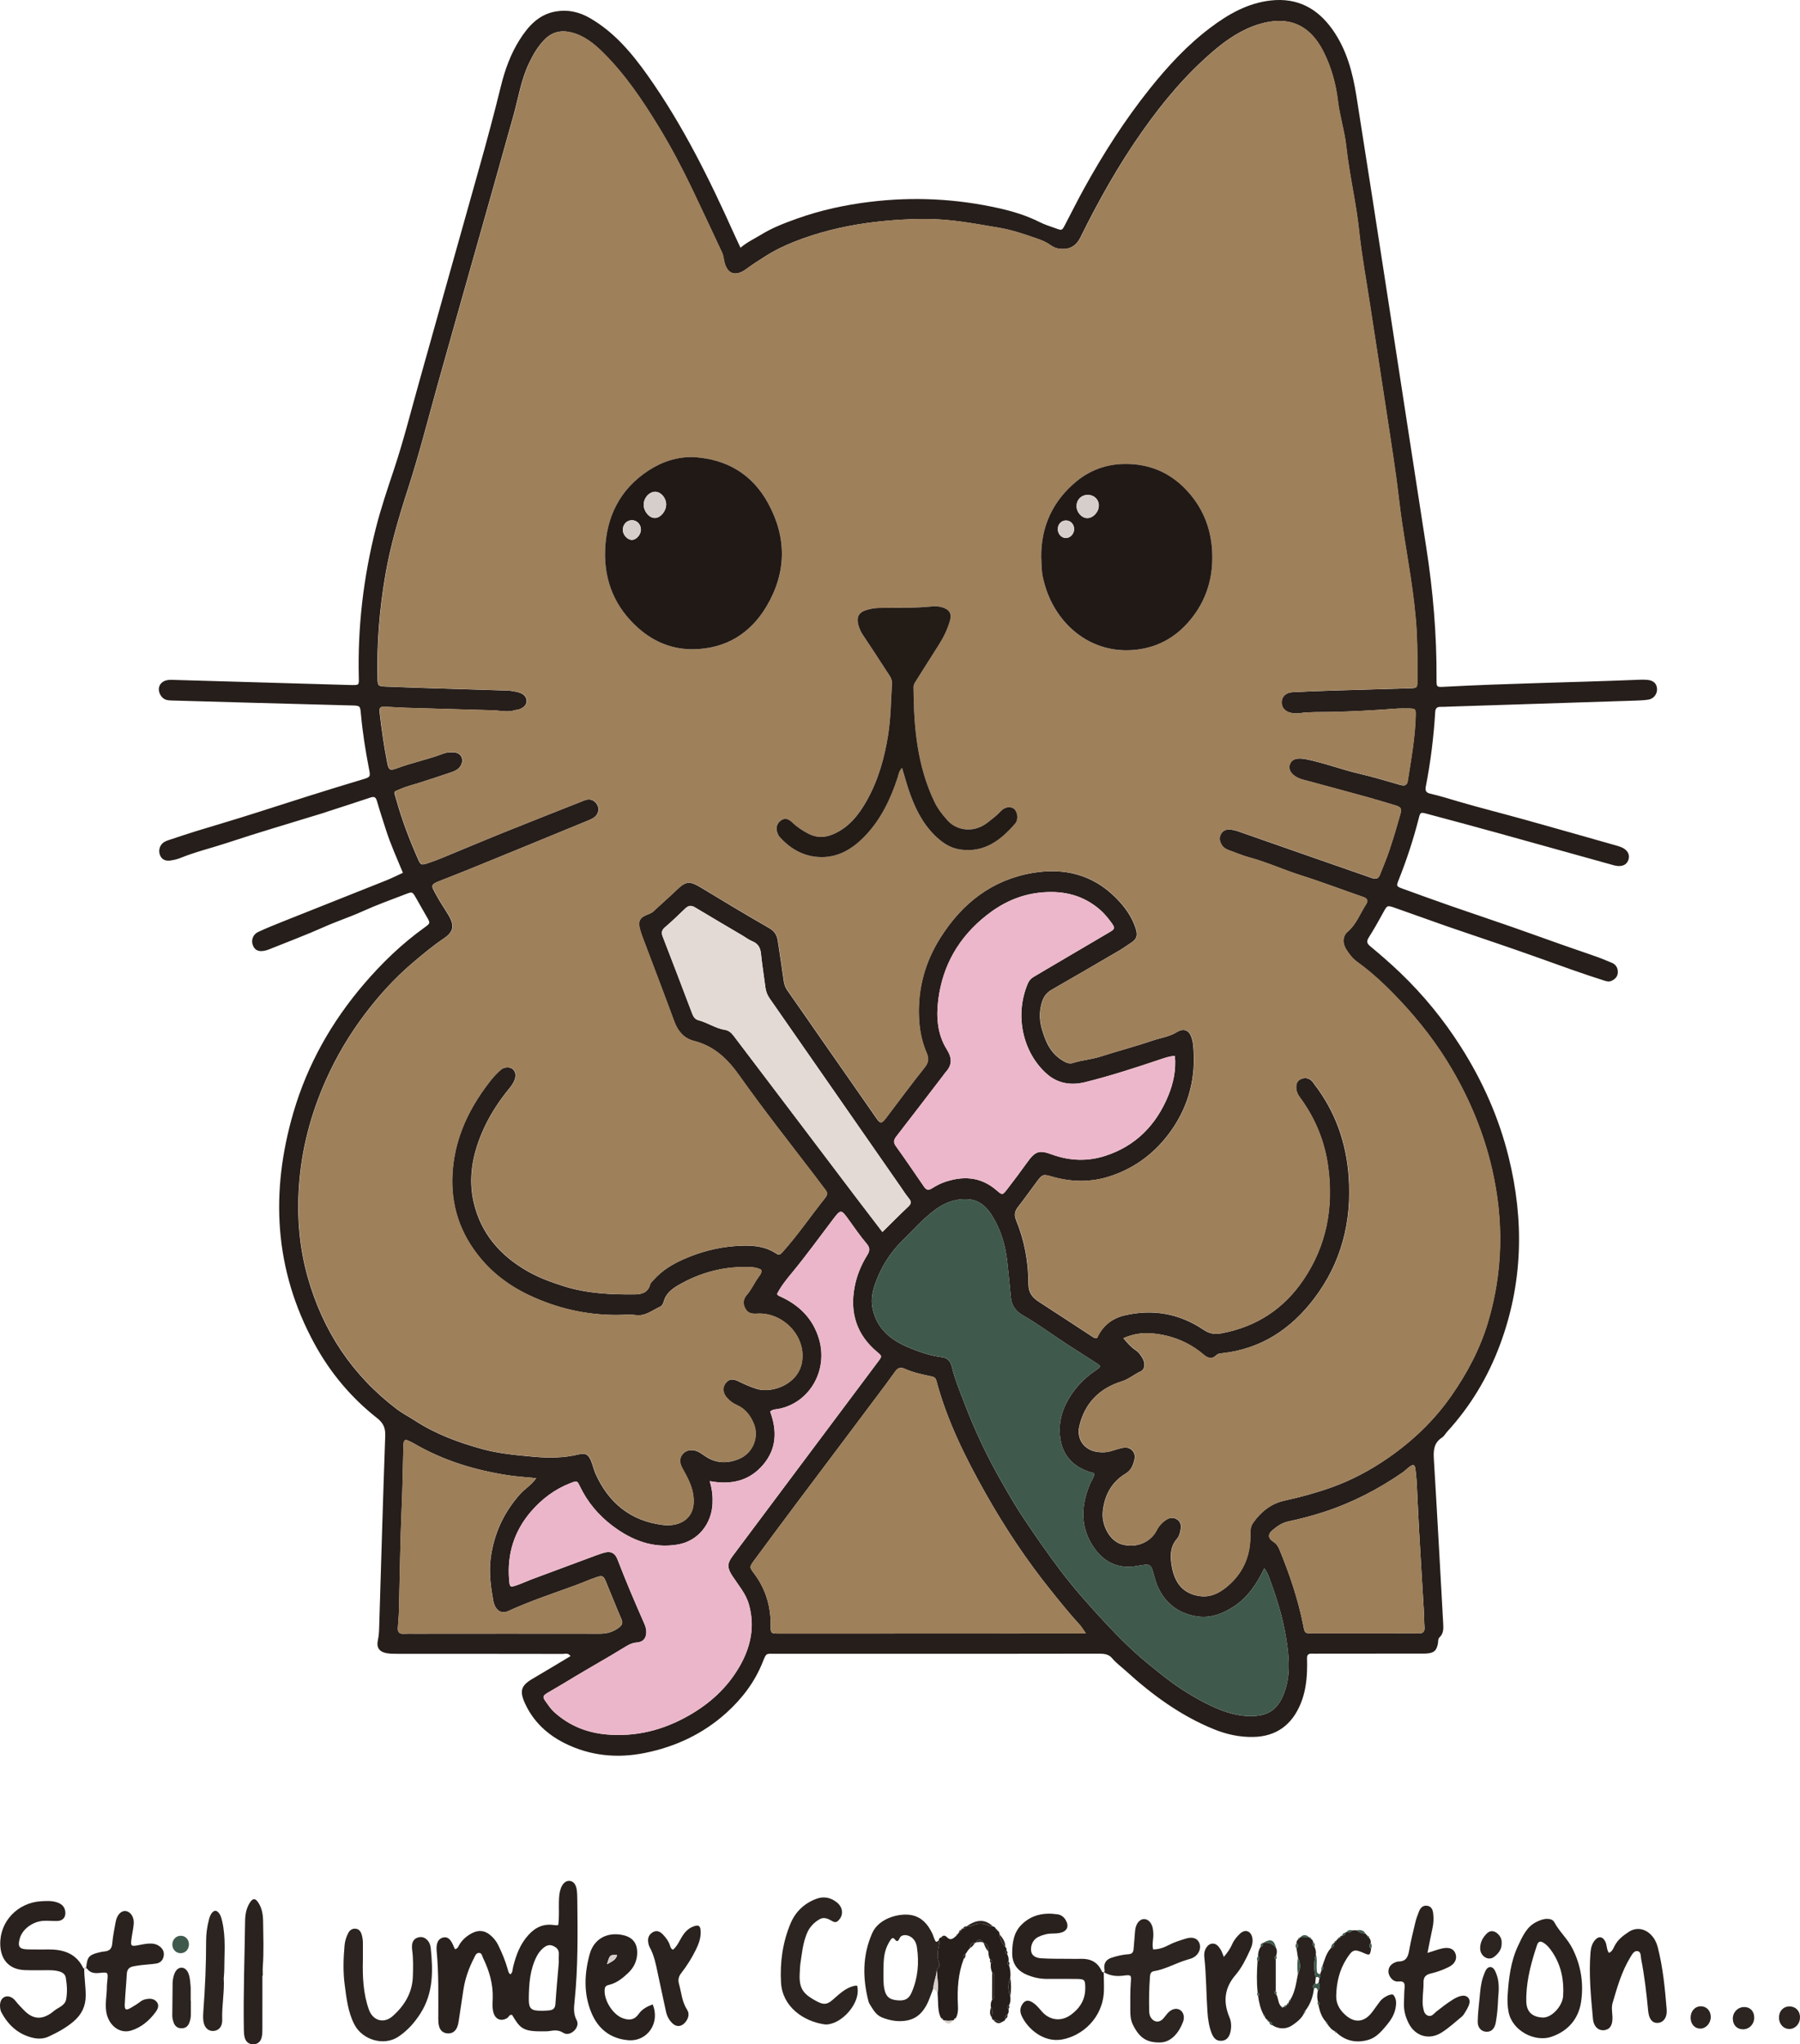 <svg width="458" height="520" viewBox="0 0 458 520" fill="none" xmlns="http://www.w3.org/2000/svg">
<g clip-path="url(#clip0_82_214)">
<path d="M102.535 222.052C101.004 218.332 99.387 214.804 98.212 211.113C97.436 208.675 96.631 206.245 95.919 203.787C95.648 202.846 95.299 202.518 94.295 202.853C90.627 204.093 86.938 205.262 83.263 206.459C82.893 206.58 82.529 206.716 82.166 206.83C74.019 209.338 65.835 211.726 57.745 214.412C53.849 215.702 49.832 216.643 46.015 218.196C45.16 218.546 44.234 218.766 43.316 218.888C41.956 219.066 41.108 218.546 40.695 217.469C40.239 216.272 40.666 214.897 41.749 214.198C42.069 213.992 42.44 213.849 42.81 213.728C45.089 212.973 47.368 212.203 49.661 211.49C54.697 209.937 59.76 208.476 64.774 206.865C73.919 203.929 83.071 201 92.272 198.25C94.295 197.644 94.288 197.587 93.875 195.477C92.984 190.902 92.258 186.306 91.838 181.666C91.645 179.528 91.638 179.5 89.516 179.443C81.062 179.208 72.609 178.987 64.155 178.759C57.481 178.581 50.815 178.395 44.142 178.196C42.988 178.16 41.82 178.217 41.015 177.07C39.798 175.338 40.503 173.385 42.582 173.001C43.109 172.901 43.665 172.929 44.206 172.944C58.863 173.364 73.527 173.792 88.184 174.219C88.647 174.234 89.117 174.255 89.58 174.255C91.318 174.255 91.346 174.255 91.297 172.438C90.969 159.546 92.465 146.868 95.627 134.376C96.902 129.33 98.575 124.413 100.22 119.481C102.72 111.97 104.643 104.288 106.787 96.67C111.786 78.896 116.75 61.102 121.764 43.328C123.766 36.231 125.689 29.125 127.441 21.963C128.459 17.809 129.905 13.775 132.205 10.134C134.406 6.656 137.069 3.663 141.414 2.915C144.512 2.38 147.382 3.029 150.117 4.611C156.32 8.195 160.779 13.526 164.824 19.234C173.741 31.819 180.528 45.58 186.824 59.598C187.294 60.653 187.799 61.693 188.412 63.019C190.107 61.572 191.994 60.71 193.753 59.634C196.623 57.873 199.75 56.698 202.869 55.586C208.866 53.448 215.062 52.108 221.415 51.339C232.397 50.006 243.272 50.54 254.027 52.935C257.623 53.733 261.213 54.816 264.56 56.512C265.87 57.175 267.295 57.596 268.684 58.102C270.193 58.657 270.222 58.65 270.984 57.204C272.608 54.118 274.153 50.989 275.841 47.939C280.755 39.038 286.218 30.494 292.578 22.541C297.143 16.832 302.086 11.488 307.919 7.084C312.519 3.606 317.498 0.755 323.416 0.114C330.089 -0.613 335.167 2.095 338.978 7.426C342.595 12.485 344.162 18.322 345.117 24.337C347.887 41.818 350.586 59.306 353.286 76.794C356.498 97.582 359.66 118.384 362.893 139.164C364.631 150.31 365.585 161.506 365.521 172.787C365.507 174.754 365.535 174.797 367.423 174.697C383.618 173.827 399.835 173.599 416.044 172.944C417.127 172.901 418.224 172.83 419.299 172.951C420.852 173.129 421.621 174.02 421.628 175.367C421.628 176.607 420.731 177.754 419.42 177.961C418.274 178.139 417.106 178.174 415.945 178.217C400.198 178.73 384.458 179.236 368.712 179.742C368.014 179.764 367.316 179.821 366.618 179.799C365.664 179.764 365.236 180.134 365.179 181.139C364.795 187.503 364.011 193.817 362.786 200.074C362.58 201.129 362.857 201.642 363.933 201.884C366.426 202.454 368.861 203.231 371.311 203.944C376.895 205.568 382.528 206.979 388.126 208.54C395.889 210.699 403.638 212.916 411.387 215.111C411.835 215.239 412.277 215.389 412.704 215.574C414.164 216.237 414.777 217.441 414.335 218.731C413.929 219.921 412.868 220.463 411.301 220.242C410.845 220.177 410.397 220.035 409.948 219.907C400.241 217.206 390.533 214.491 380.826 211.804C374.922 210.172 369.011 208.59 363.1 207.008C361.454 206.566 361.39 206.595 360.999 208.134C359.638 213.479 357.922 218.709 355.878 223.833C355.251 225.408 355.28 225.465 356.925 226.064C361.077 227.575 365.229 229.078 369.403 230.532C376.204 232.898 383.055 235.15 389.828 237.594C395.006 239.454 400.191 241.286 405.397 243.06C407.007 243.609 408.595 244.243 410.162 244.92C411.18 245.362 411.679 246.232 411.643 247.351C411.607 248.398 410.981 249.039 410.076 249.474C409.464 249.773 408.887 249.645 408.274 249.453C402.655 247.685 397.121 245.662 391.58 243.673C387.934 242.362 384.266 241.108 380.598 239.846C376.425 238.414 372.23 237.024 368.057 235.578C363.669 234.053 359.311 232.442 354.916 230.917C352.922 230.226 352.951 230.297 351.932 232.157C350.779 234.266 349.603 236.362 348.322 238.385C347.716 239.348 347.681 239.889 348.628 240.673C351.249 242.847 353.82 245.077 356.291 247.443C362.195 253.102 367.337 259.394 371.71 266.278C377.237 274.972 381.389 284.301 383.867 294.335C387.863 310.512 387.492 326.496 381.61 342.196C378.561 350.334 374.153 357.682 368.277 364.117C367.807 364.63 367.458 365.314 366.896 365.677C364.83 367.017 364.702 368.913 364.837 371.151C365.685 385.026 366.426 398.901 367.202 412.776C367.273 414.101 367.394 415.434 366.29 416.474C365.849 416.888 365.97 417.472 365.877 418C365.55 419.881 364.852 420.48 362.907 420.601C362.288 420.636 361.668 420.615 361.049 420.615C352.509 420.615 343.977 420.622 335.438 420.629C334.897 420.629 334.348 420.658 333.807 420.629C332.938 420.579 332.532 420.928 332.568 421.841C332.61 422.924 332.596 424.014 332.561 425.105C332.454 427.912 332.041 430.663 330.972 433.286C328.757 438.716 324.791 441.709 318.872 441.823C315.432 441.887 312.135 441.182 308.909 439.87C300.376 436.414 293.126 431.077 286.382 424.941C285.235 423.9 283.967 422.995 282.97 421.791C282.087 420.729 280.891 420.636 279.602 420.636C263.848 420.665 248.094 420.665 232.347 420.665C220.632 420.665 208.916 420.665 197.193 420.665C194.893 420.665 195.021 420.358 194.052 422.803C192.037 427.855 188.818 432.088 184.78 435.723C178.861 441.046 171.903 444.296 164.176 445.871C157.132 447.31 150.224 446.662 143.75 443.448C139.284 441.232 135.716 437.939 133.587 433.293C132.127 430.107 132.576 428.725 135.553 426.993C138.75 425.126 141.912 423.202 145.167 421.256C144.562 420.366 143.807 420.7 143.202 420.7C129.235 420.672 115.269 420.679 101.296 420.672C100.292 420.672 99.266 420.679 98.283 420.494C96.51 420.159 95.755 419.047 96.132 417.315C96.346 416.318 96.439 415.327 96.467 414.315C96.966 397.939 97.436 381.562 98.02 365.186C98.091 363.176 97.507 361.936 95.926 360.696C89.338 355.508 84.032 349.18 80.015 341.811C69.746 322.962 68.727 303.222 74.674 282.926C78.235 270.782 84.338 259.971 92.564 250.351C97.165 244.97 102.222 240.089 107.976 235.955C109.564 234.815 109.536 234.815 108.489 233.034C107.585 231.494 106.737 229.926 105.84 228.387C104.942 226.834 104.914 226.791 103.333 227.397C99.644 228.815 95.912 230.147 92.315 231.779C89.139 233.219 85.82 234.295 82.629 235.713C77.964 237.794 73.171 239.59 68.428 241.5C68.143 241.614 67.844 241.706 67.545 241.778C65.85 242.198 64.81 241.742 64.319 240.381C63.863 239.12 64.361 237.68 65.693 237.06C67.794 236.077 69.952 235.214 72.11 234.352C80.82 230.881 89.544 227.432 98.248 223.955C99.608 223.413 100.911 222.75 102.514 222.016L102.535 222.052ZM279.139 340.35C280.535 337.229 282.985 335.326 286.211 334.578C293.375 332.91 300.113 334.136 306.202 338.227C307.769 339.281 309.087 339.474 310.86 339.139C319.698 337.471 326.635 332.953 331.656 325.513C337.539 316.805 339.312 307.163 337.938 296.865C337.069 290.358 334.654 284.451 330.752 279.163C330.239 278.464 329.847 277.709 329.797 276.825C329.747 275.828 329.99 274.923 330.972 274.495C331.962 274.06 332.959 274.174 333.778 274.958C334.056 275.222 334.249 275.571 334.484 275.878C339.797 282.79 342.553 290.7 343.165 299.302C343.977 310.683 341.321 321.209 334.327 330.373C328.444 338.084 320.873 343.108 311.031 344.206C310.49 344.27 309.941 344.27 309.521 344.69C308.382 345.83 307.313 345.474 306.245 344.569C302.456 341.355 298.062 339.609 293.133 339.174C290.669 338.953 288.298 339.303 285.84 340.386C286.902 341.654 287.756 342.652 288.874 343.379C289.758 343.956 290.327 344.783 290.804 345.666C291.431 346.828 291.289 348.346 290.285 348.795C288.604 349.55 287.265 350.798 285.406 351.375C279.758 353.121 275.984 356.919 274.623 362.784C273.84 366.162 276.005 368.998 279.431 369.355C280.506 369.469 281.596 369.447 282.664 369.127C283.704 368.813 284.737 368.457 285.798 368.264C287.614 367.929 289.074 369.369 288.668 371.158C288.347 372.59 287.87 373.944 286.439 374.806C282.849 376.959 281.062 380.287 280.606 384.37C280.207 387.94 282.379 391.945 285.392 392.822C288.882 393.841 292.635 392.501 294.301 389.273C294.942 388.04 295.811 387.114 296.965 386.451C297.82 385.959 298.753 385.966 299.6 386.572C300.384 387.135 300.554 387.969 300.426 388.853C300.291 389.779 300.056 390.741 299.451 391.439C297.613 393.57 297.741 396.093 298.176 398.516C298.959 402.884 301.21 405.429 305.312 405.999C308.36 406.426 310.881 404.873 313.025 402.863C316.558 399.549 318.174 395.387 318.124 390.563C318.11 389.458 318.139 388.361 318.787 387.427C320.759 384.584 323.444 382.446 326.756 381.726C330.858 380.828 334.868 379.745 338.814 378.334C343.892 376.517 348.621 373.994 353.022 370.965C359.304 366.639 364.802 361.437 369.217 355.123C373.298 349.294 376.589 343.065 378.611 336.274C382.429 323.439 382.621 310.441 379.63 297.406C377.571 288.413 374.096 279.975 369.445 272.022C365.678 265.573 361.113 259.693 355.999 254.285C352.709 250.807 349.226 247.493 345.316 244.678C344.098 243.802 343.201 242.619 342.439 241.357C341.534 239.861 341.641 238.072 342.823 237.067C345.095 235.143 346.043 232.378 347.595 229.998C348.236 229.014 347.83 228.501 346.776 228.138C341.506 226.328 336.293 224.325 330.972 222.65C326.543 221.254 322.319 219.287 317.811 218.082C316.187 217.648 314.599 216.949 312.989 216.386C312.185 216.101 311.394 215.766 310.903 214.989C310.333 214.077 310.069 213.151 310.661 212.146C311.195 211.227 312.049 210.92 313.032 211.02C313.716 211.084 314.414 211.248 315.062 211.476C320.688 213.464 326.329 215.403 331.955 217.384C337.653 219.386 343.358 221.353 349.055 223.342C350.294 223.776 350.779 223.384 351.163 222.387C351.975 220.292 352.858 218.218 353.57 216.087C354.546 213.144 355.436 210.172 356.27 207.186C356.704 205.625 356.433 205.276 354.945 204.834C352.645 204.15 350.351 203.438 348.044 202.803C342.966 201.399 337.881 200.038 332.796 198.656C332.126 198.47 331.435 198.328 330.787 198.086C328.757 197.323 327.718 195.905 328.152 194.551C328.615 193.097 329.982 192.662 332.276 193.119C336.926 194.038 341.349 195.77 345.957 196.824C349.425 197.622 352.837 198.684 356.27 199.653C357.231 199.924 357.986 199.881 358.171 198.699C359.047 193.111 360.087 187.539 360.201 181.859C360.229 180.384 360.087 180.248 358.648 180.213C357.409 180.184 356.163 180.184 354.924 180.277C349.589 180.69 344.255 180.968 338.906 181.096C336.114 181.168 333.323 181.025 330.545 181.424C329.94 181.51 329.299 181.46 328.693 181.367C327.048 181.111 326.065 180.042 326.094 178.616C326.122 177.205 327.176 176.165 328.871 176.072C332.432 175.887 335.993 175.759 339.561 175.645C345.993 175.445 352.431 175.274 358.862 175.074C360.493 175.025 360.621 174.939 360.614 173.35C360.607 169.081 360.678 164.798 360.436 160.544C359.916 151.322 358.114 142.264 356.754 133.15C356.149 129.088 355.743 125.004 355.173 120.935C354.247 114.336 353.214 107.758 352.21 101.166C351.035 93.427 349.831 85.695 348.649 77.956C347.666 71.521 346.47 65.114 345.793 58.65C345.038 51.474 343.315 44.462 342.538 37.3C342.111 33.366 340.872 29.589 340.402 25.648C339.889 21.329 338.735 17.139 336.763 13.198C333.173 6.015 327.532 3.984 320.375 6.143C316.009 7.461 312.263 9.984 308.83 12.906C301.822 18.863 295.954 25.855 290.669 33.366C284.672 41.882 279.566 50.925 274.979 60.254C273.854 62.548 272.294 63.482 269.844 63.304C268.869 63.233 268.036 62.905 267.273 62.349C266.255 61.608 265.115 61.13 263.94 60.724C260.721 59.598 257.495 58.486 254.112 57.923C248.008 56.897 241.926 55.714 235.687 55.707C230.56 55.707 225.482 56.042 220.404 56.755C214.151 57.638 208.068 59.142 202.214 61.444C199.558 62.484 196.972 63.746 194.544 65.306C192.977 66.311 191.41 67.302 189.915 68.413C187.052 70.537 184.865 69.682 184.217 66.24C184.089 65.549 183.996 64.872 183.697 64.223C181.119 58.75 178.583 53.256 175.963 47.804C173.413 42.495 170.65 37.278 167.587 32.254C163.513 25.577 159.14 19.07 153.571 13.512C151.221 11.167 148.636 9.029 145.246 8.224C142.618 7.597 140.395 8.167 138.48 10.148C136.777 11.908 135.602 13.975 134.57 16.148C132.59 20.324 131.892 24.878 130.674 29.275C127.398 41.077 124.043 52.856 120.717 64.644C117.577 75.761 114.414 86.878 111.309 98.009C108.859 106.825 106.609 115.697 103.788 124.406C101.474 131.568 99.344 138.758 98.062 146.184C96.56 154.921 95.84 163.722 96.061 172.587C96.104 174.426 96.253 174.568 98.07 174.64C102.485 174.811 106.901 174.975 111.316 175.11C117.206 175.295 123.096 175.452 128.986 175.652C129.905 175.68 130.838 175.851 131.735 176.058C133.195 176.393 133.993 177.248 133.993 178.331C133.993 179.3 133.195 180.12 131.87 180.498C131.571 180.583 131.251 180.562 130.959 180.662C129.114 181.253 127.263 180.726 125.418 180.676C118.054 180.469 110.69 180.27 103.326 180.042C101.467 179.985 99.615 179.849 97.756 179.749C96.866 179.699 96.467 180.099 96.567 181.004C97.08 185.393 97.678 189.776 98.547 194.109C98.896 195.841 99.238 196.097 100.968 195.442C104.814 193.988 108.866 193.197 112.705 191.729C113.688 191.351 114.685 191.301 115.682 191.408C117.285 191.579 118.025 192.976 117.384 194.451C116.907 195.556 115.917 196.055 114.906 196.411C112.05 197.401 109.173 198.307 106.295 199.24C104.971 199.668 103.589 199.974 102.314 200.523C99.914 201.57 100.135 200.943 100.84 203.445C102.243 208.455 104.073 213.315 106.167 218.082C107.079 220.17 107.05 220.192 109.251 219.429C110.205 219.101 111.153 218.766 112.086 218.382C117.605 216.115 123.096 213.792 128.63 211.562C135.31 208.868 142.019 206.245 148.721 203.587C150.01 203.074 151.171 203.438 151.897 204.592C152.581 205.668 152.311 207.065 151.207 207.899C150.779 208.219 150.267 208.447 149.768 208.654C144.042 211.013 138.316 213.379 132.583 215.716C125.624 218.553 118.688 221.439 111.68 224.161C109.408 225.045 109.835 225.458 110.747 227.211C111.751 229.135 113.004 230.917 114.115 232.784C115.689 235.435 115.433 237.003 112.926 238.699C110.091 240.616 107.485 242.79 104.885 245.006C100.377 248.84 96.431 253.208 92.878 257.898C88.946 263.093 85.62 268.687 82.95 274.666C79.082 283.318 76.704 292.354 76.063 301.803C75.536 309.585 76.162 317.303 78.292 324.857C82.166 338.59 89.637 349.857 101.047 358.494C102.485 359.584 104.073 360.368 105.562 361.345C110.811 364.765 116.622 366.917 122.605 368.564C126.942 369.761 131.429 370.153 135.916 370.559C139.733 370.908 143.479 370.858 147.204 369.96C148.899 369.554 149.626 369.861 150.345 371.493C150.808 372.554 151.029 373.716 151.491 374.778C154.789 382.225 160.408 386.836 168.506 387.883C173.228 388.496 177.415 386.08 176.319 379.909C175.898 377.557 174.766 375.562 173.641 373.524C172.743 371.906 172.886 370.68 173.876 369.682C174.844 368.699 176.475 368.592 177.971 369.44C178.512 369.747 179.011 370.117 179.524 370.466C182.13 372.227 184.972 372.284 187.757 371.222C191.645 369.732 193.119 365.549 191.83 362.271C190.961 360.069 189.623 358.337 187.457 357.389C186.418 356.933 185.592 356.292 184.879 355.465C183.882 354.297 183.797 352.864 184.616 351.852C185.47 350.79 186.375 350.612 187.935 351.382C189.473 352.137 191.018 352.829 192.664 353.32C196.367 354.432 203.119 352.216 204.052 346.386C205.106 339.787 199.123 333.758 192.635 334.136C191.332 334.214 190.356 334.1 189.665 332.932C188.939 331.706 189.067 330.48 189.943 329.468C191.182 328.043 191.916 326.318 193.013 324.815C193.383 324.302 193.931 323.731 193.625 322.948C192.835 322.541 192.008 322.37 191.147 322.327C184.445 321.985 178.22 323.61 172.466 326.981C170.892 327.9 169.389 329.098 168.876 331.079C168.741 331.599 168.456 332.141 167.943 332.376C165.949 333.274 164.233 334.856 161.747 334.514C160.152 334.293 158.492 334.492 156.861 334.492C149.063 334.492 141.663 332.789 134.612 329.454C128.893 326.753 124.122 322.962 120.468 317.724C115.782 311.004 114.308 303.564 115.404 295.589C116.487 287.693 120.062 280.866 124.962 274.68C125.681 273.775 126.508 272.934 127.369 272.158C128.238 271.374 129.627 271.317 130.389 271.887C131.201 272.492 131.393 273.626 130.881 274.83C130.574 275.543 130.147 276.17 129.648 276.783C126.778 280.275 124.343 284.052 122.591 288.22C120.233 293.836 119.129 299.651 120.504 305.709C122.313 313.697 127.213 319.327 134.185 323.332C137.162 325.043 140.331 326.19 143.607 327.216C149.476 329.048 155.473 329.304 161.526 329.247C163.335 329.226 164.852 328.798 165.408 326.753C165.536 326.276 166.027 325.876 166.384 325.47C168.499 323.119 171.141 321.529 174.004 320.268C178.156 318.444 182.493 317.289 187.009 316.961C190.662 316.698 194.316 316.719 197.542 318.885C198.24 319.356 198.596 319.049 199.081 318.515C203.012 314.118 206.338 309.243 209.999 304.64C210.59 303.899 210.554 303.328 209.97 302.594C209.058 301.44 208.197 300.243 207.306 299.074C200.861 290.643 194.273 282.306 188.141 273.647C185.093 269.343 181.71 266.079 176.497 264.76C174.082 264.147 172.473 262.344 171.568 259.886C169.004 252.895 166.327 245.954 163.706 238.984C163.321 237.972 162.937 236.939 162.716 235.884C162.381 234.281 162.887 233.411 164.418 232.77C165.059 232.499 165.714 232.328 166.248 231.822C168.114 230.069 170.051 228.401 171.896 226.627C174.552 224.069 175.364 223.954 178.576 225.9C181.155 227.468 183.74 229.029 186.332 230.575C189.459 232.435 192.592 234.295 195.755 236.098C197.015 236.811 197.685 237.83 197.891 239.219C198.397 242.59 198.938 245.961 199.387 249.339C199.515 250.294 199.771 251.12 200.327 251.911C203.489 256.415 206.616 260.941 209.756 265.452C214.143 271.744 218.545 278.023 222.911 284.329C223.972 285.855 224.292 285.897 225.403 284.436C228.679 280.118 231.891 275.749 235.274 271.516C236.321 270.205 236.35 269.172 235.723 267.732C234.448 264.789 233.9 261.675 233.793 258.453C233.551 251.242 235.417 244.628 239.241 238.564C244.797 229.748 252.438 223.762 262.858 222.023C270.77 220.705 277.992 222.458 283.846 228.294C286.111 230.554 288.013 233.112 288.988 236.226C289.572 238.086 289.202 238.92 287.592 239.939C286.681 240.516 285.812 241.179 284.879 241.721C279.132 245.084 273.377 248.434 267.601 251.748C266.376 252.446 265.614 253.408 265.18 254.726C264.425 257.014 264.425 259.323 265.066 261.603C265.956 264.782 267.195 267.768 270.179 269.649C271.069 270.205 271.988 270.718 272.992 270.39C275.279 269.649 277.686 269.499 279.979 268.765C284.402 267.347 288.91 266.178 293.304 264.675C295.334 263.984 297.528 263.713 299.386 262.558C301.025 261.546 302.385 261.896 303.09 263.656C303.375 264.368 303.524 265.152 303.596 265.915C304.365 273.704 302.634 280.895 298.169 287.337C294.251 292.988 289.01 297.043 282.486 299.181C277.593 300.784 272.572 300.727 267.587 299.266C265.422 298.632 265.208 298.711 263.876 300.485C262.245 302.651 260.7 304.889 259.012 307.013C258.129 308.125 258.036 309.137 258.563 310.419C260.678 315.572 261.668 321.002 261.676 326.532C261.676 328.848 262.68 330.06 264.382 331.157C268.741 333.972 273.071 336.83 277.422 339.666C277.928 339.994 278.405 340.436 279.082 340.372L279.139 340.35ZM278.462 374.878C278.32 374.756 278.27 374.685 278.199 374.664C277.907 374.578 277.6 374.521 277.308 374.429C273.192 373.11 270.514 370.374 269.809 366.105C269.317 363.091 269.766 360.083 271.141 357.268C272.914 353.62 275.535 350.748 278.889 348.503C280.207 347.619 280.186 347.498 278.861 346.65C276.39 345.068 273.911 343.493 271.447 341.889C267.694 339.445 264.097 336.766 260.208 334.535C258.449 333.53 257.395 332.019 257.217 330.088C256.932 327.01 256.626 323.938 256.284 320.874C255.828 316.812 254.696 312.971 252.595 309.486C251.256 307.262 249.461 305.359 246.648 305.089C243.515 304.789 240.673 305.737 238.145 307.569C235.004 309.849 232.44 312.764 229.691 315.472C226.429 318.686 224.072 322.47 222.604 326.774C221.963 328.656 221.586 330.594 221.999 332.689C223.025 337.899 226.586 340.821 231.08 342.702C233.829 343.849 236.692 344.861 239.719 345.232C241.1 345.403 241.876 346.322 242.197 347.669C242.988 350.997 244.334 354.133 245.544 357.311C248.179 364.195 251.349 370.837 255.024 377.229C256.797 380.315 258.585 383.408 260.565 386.358C263.527 390.784 266.568 395.159 269.78 399.421C273.284 404.06 277.145 408.379 281.09 412.626C284.466 416.261 287.977 419.774 291.809 422.931C294.665 425.283 297.535 427.627 300.647 429.665C302.983 431.191 305.355 432.573 307.883 433.777C311.515 435.509 315.183 436.728 319.235 436.485C322.832 436.272 325.09 434.711 326.571 431.084C328.501 426.359 328.031 421.477 327.248 416.674C326.45 411.792 325.04 407.025 323.323 402.371C322.896 401.21 322.554 399.991 321.685 398.922C319.997 402.507 317.676 406.113 314.243 408.436C311.423 410.346 308.296 411.636 304.856 411.194C299.137 410.453 295.227 406.79 293.746 401.131C292.841 397.661 292.856 397.696 289.238 398.345C284.85 399.136 281.225 397.547 278.669 394.105C274.865 388.967 274.908 383.315 277.301 377.571C277.679 376.659 278.327 375.854 278.455 374.885L278.462 374.878ZM276.297 415.484C275.578 414.479 275.2 413.802 274.695 413.253C272.131 410.453 269.752 407.502 267.38 404.545C261.156 396.791 255.672 388.546 250.793 379.895C245.644 370.766 240.979 361.416 238.259 351.218C238.066 350.498 237.71 350.256 237.012 350.113C234.662 349.622 232.305 349.123 230.097 348.125C229.05 347.655 228.373 348.011 227.739 348.909C226.358 350.869 224.905 352.786 223.466 354.71C220.126 359.171 216.779 363.632 213.431 368.086C210.127 372.483 206.808 376.866 203.518 381.27C199.622 386.479 195.726 391.689 191.873 396.934C190.641 398.609 190.691 398.658 191.944 400.34C194.679 404.003 195.997 408.151 196.089 412.697C196.146 415.662 195.726 415.527 199.038 415.527C223.858 415.52 248.685 415.505 273.505 415.498C274.274 415.498 275.044 415.498 276.297 415.498V415.484ZM180.563 376.73C181.233 378.904 181.368 380.679 181.29 382.467C181.076 387.47 177.736 392.01 172.359 392.893C166.106 393.919 160.743 391.803 155.872 388.147C152.289 385.46 149.469 382.097 147.517 378.02C146.834 376.595 146.755 376.631 145.203 377.229C141.207 378.769 137.86 381.277 135.097 384.491C130.852 389.43 129.015 395.224 129.527 401.744C129.691 403.811 129.741 403.861 131.771 403.134C132.939 402.721 134.057 402.186 135.218 401.751C140.153 399.906 145.096 398.067 150.039 396.243C151.278 395.787 152.503 395.295 153.771 394.946C155.409 394.49 156.491 395.052 157.096 396.62C159.205 402.122 161.526 407.545 163.898 412.933C164.211 413.652 164.461 414.386 164.439 415.178C164.411 416.717 163.634 417.672 162.082 417.786C161.099 417.857 160.28 418.185 159.475 418.662C158.143 419.453 156.833 420.273 155.501 421.057C151.563 423.38 147.589 425.632 143.693 428.026C142.24 428.917 140.744 429.737 139.284 430.62C138.081 431.354 138.01 431.668 138.843 432.822C139.519 433.763 140.153 434.732 141.029 435.523C144.797 438.923 149.234 440.726 154.248 441.182C161.754 441.859 168.691 440.113 175.215 436.4C180.592 433.35 185.015 429.331 188.12 423.979C190.99 419.033 192.144 413.766 190.541 408.101C189.758 405.336 187.871 403.227 186.354 400.896C185.022 398.851 184.951 397.761 186.382 395.844C192.172 388.076 197.984 380.329 203.788 372.576C210.34 363.825 216.893 355.08 223.438 346.329C224.449 344.975 224.442 344.954 223.196 343.913C218.004 339.581 216.209 334.043 217.42 327.466C217.961 324.53 219.072 321.814 220.646 319.285C221.273 318.28 221.458 317.482 220.546 316.405C218.851 314.403 217.356 312.215 215.817 310.084C214.008 307.583 213.873 307.619 211.986 310.106C208.517 314.667 205.163 319.32 201.509 323.746C200.106 325.449 198.682 327.195 197.713 329.14C197.898 329.561 198.205 329.639 198.489 329.767C203.318 331.948 206.808 335.347 208.368 340.543C210.782 348.603 205.953 356.898 198.026 358.387C197.364 358.508 196.616 358.444 195.954 359.064C197.713 363.817 197.663 368.464 194.188 372.562C190.712 376.666 186.14 377.778 180.542 376.745L180.563 376.73ZM298.938 268.58C297.556 268.673 296.388 269.079 295.227 269.471C288.91 271.595 282.571 273.661 276.105 275.265C272.601 276.134 269.218 275.642 266.454 273.241C260.401 267.989 258.015 258.518 261.512 250.201C261.825 249.46 262.302 248.89 263.007 248.484C264.546 247.593 266.077 246.673 267.608 245.768C272.544 242.861 277.493 239.968 282.422 237.053C283.647 236.326 283.761 236.062 282.935 234.886C281.866 233.368 280.649 231.965 279.167 230.803C274.816 227.382 269.852 226.47 264.482 227.062C259.397 227.625 254.988 229.691 251 232.841C244.034 238.343 239.882 245.448 238.75 254.256C238.18 258.66 238.515 263.093 240.879 266.877C242.382 269.278 242.254 270.953 240.516 272.856C240.31 273.084 240.146 273.355 239.961 273.597C236.001 278.757 232.048 283.938 228.06 289.076C227.39 289.931 227.255 290.579 227.946 291.534C230.382 294.934 232.739 298.39 235.103 301.839C235.623 302.594 236.136 302.88 237.019 302.345C238.009 301.746 239.028 301.148 240.11 300.763C244.96 299.031 249.533 299.245 253.614 302.808C255.024 304.034 255.116 303.998 256.263 302.516C257.965 300.307 259.646 298.083 261.262 295.817C263.399 292.824 264.339 292.446 267.672 293.665C272.131 295.29 276.667 295.468 281.147 294.036C288.946 291.549 294.18 286.189 297.257 278.707C298.553 275.543 299.28 272.222 298.952 268.58H298.938ZM136.414 375.989C133.751 375.726 131.514 375.597 129.321 375.262C120.839 373.958 112.727 371.507 105.27 367.138C104.736 366.825 104.166 366.568 103.596 366.34C103.148 366.162 102.827 366.426 102.742 366.846C102.649 367.295 102.642 367.773 102.635 368.236C102.499 373.274 102.435 378.313 102.215 383.351C101.83 392.102 101.744 400.875 101.517 409.633C101.481 411.101 101.339 412.569 101.232 414.037C101.153 415.099 101.552 415.641 102.685 415.577C103.61 415.527 104.543 415.562 105.476 415.555C121.216 415.548 136.963 415.52 152.702 415.555C154.597 415.555 156.185 415.042 157.631 413.88C158.329 413.318 158.514 412.776 158.129 411.885C156.748 408.685 155.473 405.436 154.134 402.222C153.564 400.861 153.258 400.682 151.798 401.174C149.967 401.794 148.208 402.592 146.392 403.255C140.659 405.357 134.84 407.253 129.285 409.818C128.01 410.403 126.821 410.032 126.109 408.828C125.803 408.308 125.596 407.688 125.489 407.089C124.855 403.504 124.364 399.934 124.87 396.243C125.717 390.043 128.196 384.698 132.34 380.044C133.516 378.726 135.104 377.849 136.436 375.996L136.414 375.989ZM224.52 313.384C226.885 311.053 228.943 308.951 231.094 306.942C231.891 306.193 231.941 305.645 231.258 304.811C230.474 303.856 229.812 302.801 229.1 301.782C223.395 293.58 217.697 285.384 211.993 277.182C206.601 269.428 201.21 261.667 195.804 253.914C195.213 253.066 194.879 252.147 194.75 251.12C194.387 248.277 193.924 245.441 193.632 242.59C193.476 241.037 192.877 240.01 191.403 239.412C190.556 239.07 189.801 238.478 189.003 238.008C184.943 235.606 180.863 233.226 176.824 230.789C175.842 230.197 175.122 230.354 174.346 231.095C172.665 232.699 171.006 234.323 169.239 235.827C168.378 236.554 168.221 237.195 168.62 238.222C171.148 244.721 173.627 251.242 176.098 257.762C176.418 258.61 176.817 259.273 177.757 259.522C180.079 260.135 182.087 261.596 184.509 261.974C185.385 262.109 186.062 262.672 186.589 263.371C188.184 265.459 189.772 267.561 191.36 269.656C195.427 275.022 199.501 280.396 203.567 285.762C208.289 291.997 212.997 298.24 217.726 304.469C219.962 307.419 222.22 310.355 224.527 313.377L224.52 313.384ZM347.161 415.47C349.568 415.47 351.968 415.47 354.375 415.47C356.547 415.47 358.72 415.427 360.892 415.484C362.117 415.52 362.558 415.035 362.452 413.831C362.345 412.598 362.38 411.351 362.309 410.111C361.903 403.148 361.462 396.186 361.07 389.223C360.835 385.118 360.685 381.013 360.465 376.909C360.408 375.825 360.272 374.749 360.144 373.673C360.016 372.554 359.589 372.391 358.634 373.103C358.015 373.566 357.473 374.136 356.839 374.571C350.622 378.868 343.97 382.289 336.763 384.627C333.807 385.581 330.809 386.365 327.782 387.007C326.172 387.349 324.947 388.247 323.772 389.23C322.547 390.256 322.625 391.304 323.964 392.145C324.826 392.679 325.261 393.442 325.617 394.311C328.181 400.561 330.339 406.939 331.635 413.588C331.991 415.427 331.998 415.463 333.892 415.47C338.315 415.491 342.738 415.47 347.161 415.47Z" fill="#261E1A"/>
<path d="M115.789 495.82C116.558 495.599 116.651 495.008 116.936 494.566C117.748 493.283 118.88 492.335 120.212 491.672C121.707 490.931 123.196 490.995 124.57 492.079C125.496 492.813 126.237 493.675 126.757 494.744C127.711 496.697 128.552 498.692 129.15 500.787C129.299 501.3 129.364 501.863 129.869 502.205C130.489 501.706 130.396 500.958 130.56 500.295C131.308 497.345 132.312 494.559 134.427 492.221C136.25 490.197 138.337 489.264 141.029 489.677C141.257 489.713 141.485 489.713 141.72 489.72C141.791 489.72 141.87 489.691 142.041 489.656C142.333 487.689 142.155 485.679 142.212 483.677C142.24 482.586 142.297 481.503 142.653 480.463C143.109 479.123 143.935 478.375 144.875 478.424C145.858 478.474 146.563 479.294 146.755 480.733C146.869 481.574 146.876 482.437 146.891 483.285C146.983 491.893 147.09 500.502 146.193 509.089C146.036 510.622 145.858 512.254 146.706 513.807C147.204 514.712 146.876 515.802 146.057 516.572C145.246 517.335 144.17 517.634 143.273 517.05C142.09 516.287 140.958 516.437 139.726 516.636C139.199 516.722 138.643 516.686 138.102 516.693C132.889 516.8 132.255 515.753 130.311 512.546C129.606 512.311 129.477 513.059 129.064 513.315C127.583 514.235 126.116 513.722 125.589 512.04C125.211 510.835 125.325 509.574 125.368 508.341C125.496 504.678 124.492 501.293 122.911 498.043C122.662 497.53 122.612 496.697 121.807 496.754C121.102 496.803 120.888 497.516 120.611 498.058C119.329 500.552 118.381 503.174 117.94 505.947C117.513 508.626 117.149 511.313 116.729 513.992C116.637 514.598 116.515 515.225 116.259 515.774C115.796 516.772 114.97 517.313 113.838 517.221C112.691 517.128 111.986 516.444 111.708 515.375C111.551 514.783 111.516 514.149 111.516 513.536C111.516 507.8 111.651 502.056 111.11 496.326C110.91 494.231 111.53 493.14 112.705 492.848C113.923 492.549 114.721 493.247 115.518 495.3C115.575 495.442 115.661 495.571 115.782 495.792L115.789 495.82ZM142.183 499.312C142.183 498.45 142.14 497.823 142.19 497.21C142.283 496.141 141.841 495.514 140.866 495.029C139.847 494.53 139.085 494.822 138.316 495.435C137.589 496.02 137.027 496.739 136.585 497.58C134.847 500.915 134.605 504.543 134.548 508.191C134.506 511.014 135.09 511.505 137.974 511.47C138.594 511.47 139.213 511.427 139.826 511.363C140.809 511.256 141.264 510.771 141.328 509.702C141.556 506.153 141.898 502.611 142.176 499.305L142.183 499.312Z" fill="#29211E"/>
<path d="M21.423 500.68C21.423 502.982 21.808 505.255 21.808 507.572C21.808 510.358 20.768 512.439 18.667 514.228C16.744 515.86 14.579 517.007 12.335 518.047C11.096 518.625 9.714 518.653 8.447 518.368C4.665 517.513 2.044 515.111 0.285 511.719C0.15 511.448 0.1 511.128 0.05 510.821C-0.15 509.453 0.256 508.391 1.111 507.978C1.966 507.564 3.091 507.878 3.953 508.976C4.629 509.831 5.377 510.607 6.139 511.377C8.354 513.636 10.569 513.829 13.147 511.976C13.396 511.798 13.632 511.591 13.874 511.398C14.956 510.558 16.523 510.137 16.822 508.598C17.178 506.766 17.05 504.892 16.737 503.046C16.587 502.191 15.975 501.742 15.177 501.493C14.28 501.208 13.354 501.151 12.421 501.151C10.405 501.151 8.39 501.193 6.374 501.129C2.414 501.008 0.164 498.571 0.064 494.609C-0.078 488.694 4.551 483.976 10.427 483.613C11.737 483.534 13.069 483.456 14.351 483.841C15.547 484.197 16.43 484.874 16.608 486.207C16.801 487.66 16.017 488.601 14.536 488.637C13.375 488.665 12.207 488.523 11.053 488.594C8.311 488.758 5.719 490.703 5.057 492.998C4.423 495.179 4.886 495.82 7.179 495.863C8.959 495.899 10.747 495.877 12.528 495.877C16.331 495.877 19.493 497.01 21.238 500.716C21.245 500.737 21.38 500.702 21.459 500.687L21.409 500.673L21.423 500.68Z" fill="#29211E"/>
<path d="M280.827 501.621C280.848 503.225 280.941 504.835 280.884 506.431C280.634 513.28 275.378 517.869 270.201 518.781C265.607 519.594 261.49 516.145 259.945 512.738C259.553 511.869 259.489 510.928 259.988 510.044C260.707 508.762 261.583 508.584 262.844 509.417C263.698 509.987 264.339 510.764 264.987 511.534C266.967 513.886 269.901 514.335 272.43 512.532C274.744 510.871 276.162 508.655 276.14 505.683C276.126 503.588 275.998 503.403 273.933 503.374C271.454 503.346 268.976 503.353 266.49 503.367C264.596 503.374 262.801 502.989 261.077 502.22C258.691 501.158 257.509 499.276 257.545 496.718C257.58 494.053 257.951 491.452 260.045 489.449C262.623 486.983 265.721 486.456 269.09 486.941C269.951 487.062 270.671 487.568 271.134 488.352C272.095 489.955 271.568 491.245 269.752 491.644C269.075 491.794 268.37 491.822 267.679 491.829C266.412 491.844 265.222 492.164 264.104 492.727C262.879 493.347 262.181 494.815 262.359 496.248C262.488 497.288 263.285 498.015 264.937 498.122C267.33 498.279 269.738 498.229 272.138 498.257C273.071 498.272 273.997 498.293 274.93 498.257C277.301 498.172 279.174 498.963 280.25 501.222C280.364 501.464 280.485 501.813 280.898 501.664L280.848 501.614L280.827 501.621Z" fill="#29211E"/>
<path d="M383.611 507.529C383.889 503.182 384.402 498.849 386.289 494.886C387.393 492.57 388.44 490.048 391.039 488.822C391.894 488.423 392.741 488.074 393.696 488.088C394.422 488.102 395.127 488.28 395.49 488.957C396.779 491.345 398.852 493.162 400.091 495.613C402.278 499.925 402.983 504.479 402.306 509.146C401.665 513.55 398.966 516.636 394.764 518.083C390.548 519.537 384.722 516.579 383.832 511.69C383.582 510.308 383.518 508.925 383.604 507.522L383.611 507.529ZM388.361 507.643C388.361 508.184 388.34 508.726 388.361 509.267C388.482 511.762 389.843 512.973 392.328 513.194C394.792 513.415 397.563 510.258 397.727 507.742C397.983 503.766 397.271 500.025 395.056 496.654C394.422 495.692 393.703 494.758 392.691 494.145C391.965 493.703 391.41 493.803 391.096 494.73C389.693 498.927 388.525 503.174 388.361 507.643Z" fill="#29221E"/>
<path d="M237.468 505.79C236.706 507.728 236.165 509.738 234.833 511.441C233.651 512.952 232.184 513.764 230.332 514.014C228.274 514.299 226.315 513.921 224.413 513.166C222.854 512.546 222.142 511.12 221.308 509.823C221.144 509.567 221.03 509.26 220.952 508.968C219.457 503.103 219.435 497.352 221.942 491.694C223.701 487.724 229.285 486.477 232.226 487.204C234.69 487.81 236.136 489.584 237.19 491.751C237.497 492.378 237.639 493.083 237.981 493.682C238.28 494.224 238.6 493.696 238.892 493.547C238.921 493.846 239.035 494.167 238.971 494.445C238.636 496.077 238.33 497.673 238.949 499.326C239.163 499.889 238.978 500.538 238.351 500.894C238.351 502.576 237.539 504.108 237.461 505.783L237.468 505.79ZM224.791 501.129C224.791 503.096 224.72 504.571 225.04 506.025C225.453 507.899 226.287 508.605 228.238 508.804C230.225 509.004 231.229 508.505 231.97 506.795C233.558 503.139 233.886 499.319 233.323 495.407C233.181 494.395 232.803 493.454 231.941 492.806C230.894 492.022 229.377 491.993 228.929 492.962C228.459 493.981 228.202 493.953 227.568 493.183C227.212 492.748 226.835 493.098 226.628 493.397C226.279 493.903 225.98 494.445 225.724 495.008C224.77 497.117 224.827 499.383 224.798 501.129H224.791Z" fill="#2B2420"/>
<path d="M280.884 501.671C281.24 501.336 280.99 500.958 280.969 500.595C280.891 499.227 281.582 498.393 282.821 497.98C284.224 497.516 285.655 497.174 287.137 497.089C287.984 497.039 288.376 496.64 288.433 495.799C288.533 494.331 288.711 492.87 288.796 491.395C288.853 490.518 289.038 489.699 289.565 489C290.427 487.853 291.83 487.86 292.685 489.022C293.311 489.87 293.418 490.853 293.461 491.886C293.511 493.191 293.076 494.488 293.411 495.863C294.885 495.863 296.189 495.385 297.399 494.744C298.781 494.01 300.262 493.568 301.737 493.112C303.425 492.599 304.6 492.998 305.134 494.167C305.725 495.464 305.105 497.117 303.66 497.915C303.19 498.172 302.655 498.314 302.136 498.464C299.237 499.305 296.602 500.901 293.589 501.407C292.841 501.536 292.649 502.077 292.599 502.768C292.393 505.712 292.314 508.655 292.407 511.598C292.428 512.225 292.535 512.831 292.927 513.351C293.739 514.42 294.949 514.52 295.89 513.551C296.317 513.109 296.659 512.574 297.072 512.118C298.04 511.042 299.201 510.707 300.141 511.199C301.06 511.676 301.516 512.938 301.025 514.27C300.02 516.979 298.033 519.487 295.206 519.53C292.022 519.58 289.964 518.61 288.198 514.876C287.699 513.822 287.592 512.639 287.6 511.463C287.614 509.061 287.536 506.659 287.728 504.258C287.884 502.369 287.828 502.277 285.848 502.533C284.039 502.776 282.379 502.562 280.812 501.621L280.862 501.671H280.884Z" fill="#2B2420"/>
<path d="M409.393 496.739C410.197 496.404 410.461 495.706 410.746 495.115C411.565 493.418 412.989 492.342 414.478 491.373C416.379 490.14 418.615 490.568 420.161 492.221C420.98 493.098 421.5 494.11 421.792 495.257C423.138 500.459 423.636 505.797 424.078 511.128C424.249 513.208 423.195 514.52 421.742 514.555C420.36 514.584 419.556 513.551 419.356 511.413C418.943 507.009 418.423 502.619 417.583 498.279C417.447 497.566 417.583 496.454 416.693 496.298C415.774 496.141 415.311 497.074 414.855 497.815C412.633 501.429 411.501 505.462 410.318 509.474C409.984 510.614 410.219 511.783 410.276 512.945C410.375 515.04 409.699 516.173 408.289 516.394C406.8 516.622 405.511 515.589 405.319 513.529C404.799 507.892 404.236 502.248 404.699 496.568C404.785 495.485 405.077 494.416 405.789 493.547C406.743 492.385 407.84 492.556 408.488 493.932C408.908 494.822 408.766 495.906 409.378 496.746L409.393 496.739Z" fill="#29211E"/>
<path d="M92.329 498.585C92.23 502.854 92.415 507.13 93.868 511.192C94.886 514.028 97.692 514.805 99.921 512.824C102.905 510.18 104.914 506.902 105.049 502.768C105.12 500.523 105.184 498.272 104.871 496.027C104.814 495.649 104.814 495.25 104.835 494.865C104.892 493.825 105.398 493.091 106.417 492.813C107.414 492.542 108.247 492.884 108.895 493.682C109.358 494.245 109.536 494.929 109.607 495.62C110.191 501.322 110.27 506.93 107.036 512.054C105.519 514.456 103.682 516.529 101.331 518.083C97.649 520.527 92.187 518.895 90.15 514.919C88.519 511.733 88.156 508.256 87.7 504.806C87.266 501.486 87.372 498.15 87.671 494.822C87.771 493.718 88.099 492.692 88.597 491.722C88.982 490.974 89.609 490.518 90.471 490.596C91.354 490.675 91.781 491.281 92.03 492.1C92.258 492.855 92.344 493.611 92.336 494.395C92.329 495.792 92.336 497.181 92.336 498.578L92.329 498.585Z" fill="#2B2420"/>
<path d="M363.207 496.754C364.709 496.283 365.728 495.92 366.775 495.656C368.626 495.193 369.873 495.656 370.329 496.91C370.799 498.193 370.286 499.497 368.655 500.324C367.216 501.051 365.657 501.614 364.09 501.977C362.68 502.305 362.167 502.982 362.202 504.372C362.231 505.605 362.053 506.845 362.01 508.085C361.982 508.854 361.925 509.653 362.067 510.401C362.238 511.284 362.323 512.361 363.342 512.717C364.31 513.059 364.83 512.189 365.486 511.662C366.817 510.607 368.171 509.567 369.609 508.662C370.799 507.914 372.515 507.123 373.484 508.056C374.509 509.047 373.533 510.643 372.8 511.84C372.565 512.232 372.308 512.653 371.967 512.938C370.236 514.363 368.598 515.909 366.675 517.085C363.598 518.967 360.108 517.933 358.456 514.705C357.623 513.08 357.16 511.398 357.231 509.567C357.281 508.249 357.267 506.93 357.388 505.619C357.495 504.464 357.238 503.859 355.914 504.023C354.888 504.151 354.14 503.581 353.635 502.718C352.908 501.486 353.314 500.01 354.589 499.348C354.995 499.134 355.465 498.941 355.907 498.934C357.801 498.906 358.278 497.73 358.556 496.112C358.976 493.675 359.581 491.266 360.158 488.858C360.372 487.96 360.721 487.083 361.056 486.221C361.419 485.28 362.046 484.596 363.15 484.76C364.282 484.931 364.574 485.843 364.681 486.812C364.816 488.052 364.759 489.278 364.481 490.504C364.047 492.449 363.684 494.409 363.214 496.747L363.207 496.754Z" fill="#29221E"/>
<path d="M21.473 500.694C21.879 500.723 21.943 500.488 21.978 500.139C22.199 497.901 22.691 497.295 24.749 496.746C25.347 496.59 25.96 496.44 26.572 496.383C27.854 496.269 28.452 495.692 28.566 494.338C28.723 492.485 29.1 490.653 29.442 488.822C29.777 487.012 30.895 485.907 32.063 486.114C33.295 486.335 34.171 487.703 34.022 489.413C33.901 490.803 33.566 492.171 33.402 493.554C33.238 494.908 33.438 495.086 34.755 494.872C35.902 494.687 37.027 494.373 38.202 494.366C39.085 494.359 39.869 494.537 40.595 495.079C41.514 495.763 41.863 496.625 41.614 497.723C41.379 498.749 40.666 499.326 39.662 499.469C38.437 499.647 37.191 499.711 35.959 499.854C35.268 499.932 34.577 500.053 33.893 500.181C32.846 500.381 32.319 500.987 32.263 502.098C32.127 504.657 31.864 507.208 31.743 509.766C31.671 511.27 32.049 511.455 33.345 510.693C34.079 510.258 34.819 509.823 35.496 509.31C35.937 508.975 36.372 508.69 36.92 508.569C38.031 508.313 39.157 508.284 39.911 509.253C40.602 510.13 40.097 511.128 39.562 511.847C37.967 513.992 35.916 515.724 33.366 516.501C30.375 517.413 27.555 515.125 27.028 511.669C26.7 509.496 27.22 507.336 27.199 505.163C27.199 504.7 27.277 504.236 27.32 503.773C27.505 501.642 27.498 501.621 25.347 501.842C24.129 501.963 23.018 501.899 22.199 500.83C21.993 500.559 21.736 500.452 21.423 500.694L21.466 500.709L21.473 500.694Z" fill="#29221E"/>
<path d="M218.089 505.084C219.136 508.918 215.098 513.829 211.466 514.762C210.946 514.898 210.383 515.012 209.863 514.94C204.401 514.171 199.066 510.422 198.725 504.279C198.44 499.148 199.138 494.053 201.153 489.257C202.407 486.271 204.629 484.161 207.677 483.007C209.664 482.251 211.494 482.679 213.09 484.033C214.343 485.095 214.614 486.791 213.745 488.002C213.282 488.644 212.748 489.25 211.822 488.701C210.796 488.102 209.707 487.518 208.546 488.181C207.121 489 205.989 490.183 205.341 491.722C204.273 494.252 204.03 496.967 203.632 499.654C203.567 500.11 203.56 500.581 203.525 501.044C203.183 505.633 203.988 507.087 208.069 509.189C209.621 509.987 210.483 509.866 211.822 508.726C213.524 507.279 215.105 505.626 217.413 505.127C217.633 505.077 217.861 505.099 218.082 505.084H218.089Z" fill="#2B2420"/>
<path d="M166.07 509.859C168.036 514.541 164.724 519.401 159.782 518.952C155.316 518.546 152.175 516.095 150.466 511.94C148.458 507.065 148.685 502.048 150.032 497.103C151.107 493.148 154.533 491.337 158.542 492.228C160.914 492.756 162.139 494.231 162.132 496.675C162.132 498.713 161.313 500.452 159.846 501.842C158.435 503.174 156.933 504.407 154.974 504.878C154.433 505.006 153.977 505.163 153.877 505.861C153.493 508.555 155.836 512.375 158.407 513.344C160.074 513.971 161.441 513.814 162.495 512.303C163.385 511.028 164.667 510.372 166.063 509.852L166.07 509.859ZM157.025 497.295C155.209 497.188 155.124 497.252 154.454 499.633C155.615 498.948 156.698 498.621 157.025 497.295Z" fill="#29211E"/>
<path d="M238.351 500.901C238.978 500.538 239.163 499.889 238.949 499.333C238.33 497.68 238.636 496.077 238.971 494.452C239.028 494.167 238.921 493.853 238.892 493.554C238.907 493.183 239.021 492.891 239.441 492.834C239.954 492.82 240.466 492.813 240.986 492.798C241.99 493.782 242.653 492.941 243.365 492.364C243.465 492.243 243.572 492.121 243.671 492C243.792 491.822 243.921 491.644 244.042 491.466C244.341 491.416 244.533 491.259 244.547 490.938L244.533 490.953C244.782 490.91 244.946 490.767 245.039 490.532L245.06 490.518C245.459 490.525 245.801 490.433 245.936 489.991H245.922C246.385 490.062 246.855 490.083 247.282 489.855C248.763 489.078 250.231 489.164 251.712 489.87C251.975 489.998 252.31 489.962 252.616 490.005C253.022 490.062 253.279 490.297 253.414 490.675C253.464 490.817 253.557 490.917 253.699 490.967C254.105 491.202 254.34 491.537 254.333 492.022C254.397 493.269 254.945 494.295 255.786 495.193C256.056 495.464 256.163 495.784 256.099 496.162C255.679 496.554 255.821 496.839 256.27 497.067C256.598 497.652 256.704 498.279 256.612 498.941C256.156 499.312 256.27 499.604 256.726 499.861C257.082 500.93 257.203 502.02 257.061 503.139C256.448 504.671 256.448 506.203 257.061 507.735C257.174 508.548 257.146 509.346 256.733 510.087C256.22 510.329 256.085 510.622 256.612 510.999C256.697 511.498 256.69 511.99 256.355 512.41C255.771 512.603 255.743 513.059 255.828 513.558C255.85 513.736 255.779 513.829 255.601 513.836C255.451 513.878 255.344 513.971 255.273 514.114L255.223 514.249L255.081 514.228C254.247 514.406 253.578 513.707 252.759 513.8C252.481 513.7 252.36 513.501 252.381 513.216C252.438 512.325 252.787 511.406 252.132 510.586C252.032 509.93 252.082 509.289 252.417 508.697C252.794 508.498 252.965 508.184 252.965 507.757C252.965 506.054 252.965 504.35 252.965 502.647C252.965 502.227 252.809 501.906 252.438 501.692C252.082 500.944 252.047 500.153 252.104 499.348C252.645 498.949 252.467 498.663 251.954 498.435C251.534 497.823 251.541 497.103 251.47 496.404C251.534 495.428 251.363 494.58 250.288 494.217L250.174 494.11C249.554 493.183 248.934 493.19 248.301 494.095L248.215 494.224L248.065 494.188C247.211 494.174 246.833 494.616 246.855 495.442L246.841 495.599L246.684 495.628C246.584 495.678 246.513 495.756 246.47 495.856C246.207 496.248 245.943 496.64 245.687 497.032C245.01 497.267 245.039 497.766 245.195 498.314C243.807 502.006 243.543 505.847 243.721 509.745C243.778 510.978 243.835 512.232 243.187 513.372C242.916 513.394 242.767 513.543 242.738 513.807L242.703 513.836C241.784 514.092 240.865 514.092 239.946 513.829L239.918 513.807C239.889 513.536 239.733 513.394 239.462 513.365C238.786 512.104 238.721 510.729 238.686 509.346C238.664 508.505 238.6 507.664 238.558 506.83C238.864 504.842 238.415 502.875 238.344 500.901H238.351Z" fill="#261E1A"/>
<path d="M348.877 495.628C348.628 497.338 348.485 497.438 347.154 496.846C344.597 495.706 344.191 495.82 342.653 498.2C340.794 501.094 340.06 504.308 339.989 507.7C339.946 509.802 340.993 511.427 342.524 512.717C344.789 514.627 347.132 514.335 348.977 512.004C349.746 511.035 350.423 509.988 351.185 509.011C352.039 507.921 354.133 506.945 354.56 507.465C355.337 508.413 355.315 509.588 355.095 510.779C354.788 512.453 353.898 513.843 352.873 515.076C351.598 516.608 350.237 518.254 348.25 518.846C345.245 519.736 342.425 519.238 340.053 517.007C339.989 516.736 339.818 516.615 339.54 516.615C338.97 516.351 338.543 515.938 338.194 515.425L338.151 515.24L337.973 515.19C337.881 515.047 337.781 514.905 337.688 514.762C337.738 514.491 337.632 514.32 337.361 514.256C336.25 513.073 335.808 511.591 335.481 510.059C335.901 509.688 335.751 509.403 335.345 509.161C335.103 508.227 335.11 507.294 335.324 506.353C335.986 505.697 335.837 504.956 335.538 504.201C335.595 503.873 335.659 503.552 335.716 503.225C335.944 502.875 335.986 502.498 335.929 502.099C336.022 501.821 336.115 501.55 336.207 501.272C336.734 500.965 336.805 500.545 336.492 500.046C337.048 498.493 337.446 496.868 338.586 495.585C339.262 495.371 339.547 494.908 339.448 494.202L339.497 494.146C339.768 494.117 339.911 493.974 339.903 493.697C340.067 493.533 340.231 493.369 340.395 493.205C340.673 493.219 340.815 493.077 340.844 492.806L340.915 492.749C341.185 492.784 341.321 492.656 341.356 492.4L341.449 492.335C341.997 492.385 342.304 492.143 342.36 491.594L342.41 491.487H342.524C343.108 491.487 343.728 491.594 344.141 491.01C344.49 491.01 344.839 490.996 345.188 490.996C345.829 491.566 346.641 491.73 347.446 491.879C347.617 492.057 347.787 492.229 347.958 492.407C347.937 492.656 348.051 492.806 348.307 492.834C348.678 493.248 348.856 493.725 348.785 494.288C348.265 494.765 348.35 495.207 348.849 495.635L348.877 495.628Z" fill="#29211E"/>
<path d="M333.608 493.205C333.942 493.39 334.078 493.704 334.142 494.067C333.949 494.53 334.014 494.922 334.462 495.207C334.747 495.799 334.89 496.419 334.818 497.082C334.256 499.077 334.298 501.079 334.79 503.075C334.747 503.545 334.697 504.023 334.655 504.493C334.256 504.878 333.793 505.248 334.327 505.861C334.07 507.921 333.415 509.824 332.112 511.477C331.82 511.612 331.699 511.833 331.777 512.154C331.165 513.451 330.018 514.313 328.936 515.076C327.347 516.202 325.51 516.23 323.765 515.161C323.729 514.605 323.466 514.27 322.882 514.242L322.846 514.206C322.825 513.957 322.697 513.821 322.455 513.793C322.163 513.586 321.928 513.337 321.842 512.973C321.871 512.688 321.749 512.503 321.479 512.41C320.703 510.95 320.346 509.36 320.119 507.736C320.546 507.372 320.411 507.087 320.005 506.838C319.72 504.194 319.784 501.55 319.976 498.906C320.51 498.5 320.617 498.058 320.111 497.545C320.09 496.697 320.297 495.913 320.76 495.2C321.287 495.086 321.422 494.723 321.351 494.238L321.422 494.181C322.832 493.953 323.936 494.438 324.734 495.628C325.004 496.255 324.89 496.882 324.705 497.502C324.278 497.759 324.164 498.058 324.605 498.414C324.605 501.072 324.605 503.731 324.605 506.389C324.078 506.788 324.299 507.073 324.748 507.322C325.332 508.334 325.14 509.688 326.137 510.515C326.222 510.8 326.336 510.836 326.471 510.543L326.6 510.508C327.013 510.593 327.276 510.444 327.354 510.009L327.411 509.959C327.696 509.945 327.839 509.795 327.839 509.51C327.839 509.353 327.91 509.218 328.031 509.118C328.287 509.054 328.387 508.89 328.33 508.633C329.548 506.645 329.804 504.372 330.246 502.148C330.958 500.759 330.944 499.369 330.26 497.972C330.139 497.181 330.018 496.39 329.89 495.606C330.367 495.165 330.388 494.723 329.897 494.274C329.854 493.868 330.032 493.554 330.324 493.29C330.574 493.269 330.702 493.141 330.709 492.891L330.802 492.82C331.556 492.791 332.318 492.756 333.081 492.727L333.166 492.784C333.187 493.062 333.33 493.205 333.608 493.198V493.205Z" fill="#29221E"/>
<path d="M311.401 497.773C312.341 496.632 313.011 495.706 313.474 494.63C313.944 493.547 314.67 492.634 315.525 491.843C316.793 490.66 318.245 491.124 318.63 492.834C318.872 493.939 318.559 494.986 318.096 495.984C317.063 498.236 315.981 500.495 314.364 502.376C311.515 505.69 311.18 509.239 312.833 513.144C313.331 514.32 313.353 515.567 313.089 516.8C312.776 518.261 311.999 519.024 310.853 519.109C309.663 519.195 308.859 518.632 308.296 517.192C307.619 515.446 307.356 513.608 307.228 511.748C306.907 507.115 306.943 502.462 306.437 497.844C306.402 497.537 306.394 497.224 306.423 496.917C306.508 495.77 307.306 494.616 308.182 494.43C309.407 494.167 310.02 495.05 310.575 495.884C310.91 496.39 311.074 497.01 311.408 497.787L311.401 497.773Z" fill="#29221E"/>
<path d="M171.262 495.934C172.48 494.886 173.007 493.304 173.933 492.014C174.695 490.96 175.614 490.24 176.86 489.884C177.779 489.627 178.149 489.976 178.249 490.86C178.448 492.713 177.829 494.388 177.038 495.984C176.012 498.065 174.773 500.039 173.349 501.87C172.651 502.761 172.473 503.574 172.772 504.65C173.377 506.866 173.52 509.196 174.837 511.227C175.514 512.268 175.165 513.465 174.325 514.448C173.384 515.539 172.145 515.66 171.12 514.684C170.258 513.864 169.71 512.859 169.46 511.683C168.769 508.427 168.036 505.177 167.359 501.92C166.889 499.647 166.448 497.374 165.308 495.3C165.059 494.844 164.945 494.274 164.902 493.746C164.817 492.72 165.322 491.915 166.184 491.444C167.138 490.924 167.958 491.323 168.67 492.064C169.432 492.855 170.08 493.711 170.443 494.758C170.593 495.193 170.642 495.677 171.248 495.934H171.262Z" fill="#29221E"/>
<path d="M66.769 502.519C66.769 507.016 66.776 511.52 66.761 516.016C66.761 516.786 66.754 517.584 66.555 518.318C66.263 519.387 65.508 520.028 64.333 519.993C63.272 519.957 62.581 519.344 62.289 518.375C62.096 517.72 62.054 517 62.047 516.308C61.883 507.073 62.246 497.844 62.367 488.615C62.389 486.969 62.673 485.359 63.592 483.947C64.333 482.814 64.938 482.8 65.679 483.89C66.676 485.358 66.925 487.055 66.947 488.779C66.989 492.578 67.153 496.383 66.868 500.181C66.811 500.951 66.861 501.735 66.861 502.505H66.776L66.769 502.519Z" fill="#29221E"/>
<path d="M56.926 503.175C57.154 506.495 56.42 510.108 56.541 513.764C56.598 515.446 55.722 516.472 54.398 516.601C53.002 516.736 51.934 515.731 51.741 513.992C51.656 513.23 51.677 512.439 51.734 511.669C52.183 505.712 52.453 499.747 52.446 493.768C52.446 491.893 52.688 490.055 53.173 488.245C53.358 487.568 53.572 486.905 54.091 486.392C54.562 485.921 55.032 485.921 55.502 486.392C56.128 487.033 56.335 487.86 56.527 488.694C57.503 492.834 57.061 497.032 57.061 501.208C57.061 501.749 56.99 502.291 56.933 503.167L56.926 503.175Z" fill="#2B2420"/>
<path d="M381.189 508.448C381.125 510.144 380.99 512.311 380.591 514.456C380.299 516.052 379.459 516.857 378.205 516.807C376.973 516.765 375.983 515.824 375.998 514.277C376.019 512.189 376.297 510.108 376.489 508.02C376.646 506.324 376.788 504.614 377.322 502.982C377.443 502.611 377.572 502.248 377.721 501.892C378.027 501.165 378.412 500.303 379.245 500.352C380.05 500.402 380.406 501.272 380.705 502.006C381.496 503.944 381.417 505.954 381.189 508.455V508.448Z" fill="#2B2420"/>
<path d="M48.565 508.911C48.565 510.073 48.558 511.227 48.565 512.389C48.572 513.173 48.415 513.921 48.116 514.641C47.746 515.539 47.041 515.952 46.122 515.924C45.203 515.895 44.541 515.439 44.206 514.52C43.992 513.928 43.836 513.337 43.836 512.717C43.857 509.938 43.879 507.158 43.921 504.379C43.921 503.916 44.007 503.453 44.099 503.004C44.441 501.407 45.16 500.545 46.136 500.509C47.119 500.467 47.903 501.322 48.223 502.911C48.394 503.738 48.422 504.593 48.515 505.441C48.529 505.59 48.522 505.747 48.522 505.904C48.522 506.909 48.522 507.914 48.522 508.918H48.558L48.565 508.911Z" fill="#2B2420"/>
<path d="M382.087 494.352C382.122 495.849 381.232 496.96 380.121 497.787C378.683 498.863 376.653 497.595 376.617 495.628C376.589 494.088 377.294 492.791 378.376 491.751C379.231 490.931 380.328 491.088 381.225 492.015C381.845 492.656 382.158 493.411 382.087 494.359V494.352Z" fill="#2B2420"/>
<path d="M458 513.123C458.014 514.734 456.875 516.031 455.393 516.095C453.891 516.159 452.694 514.947 452.651 513.301C452.601 511.634 453.684 510.408 455.244 510.365C456.839 510.322 457.993 511.477 458.007 513.123H458Z" fill="#2B2420"/>
<path d="M443.585 516.18C442.061 516.23 440.971 515.183 440.907 513.608C440.836 511.947 442.061 510.593 443.692 510.522C445.223 510.458 446.299 511.491 446.348 513.094C446.405 514.783 445.195 516.13 443.585 516.187V516.18Z" fill="#2B2420"/>
<path d="M435.295 513.03C435.295 514.62 434.106 515.974 432.681 516.002C431.25 516.031 430.189 514.883 430.167 513.28C430.146 511.591 431.243 510.344 432.745 510.329C434.213 510.315 435.288 511.463 435.295 513.023V513.03Z" fill="#2B2420"/>
<path d="M48.073 494.658C48.031 495.941 47.062 496.889 45.851 496.825C44.648 496.761 43.764 495.713 43.857 494.438C43.943 493.276 44.847 492.399 45.972 492.392C47.205 492.378 48.116 493.369 48.073 494.666V494.658Z" fill="#3F594D"/>
<path d="M334.79 503.082C334.298 501.079 334.263 499.084 334.818 497.089C335.224 498.343 334.925 499.64 335.032 500.908C335.082 501.507 335.032 502.177 335.951 502.098C336.008 502.498 335.965 502.882 335.737 503.224C335.452 502.982 335.181 502.612 334.79 503.082Z" fill="#3F594D"/>
<path d="M252.446 501.692C252.816 501.906 252.973 502.227 252.973 502.647C252.973 504.351 252.973 506.054 252.973 507.757C252.973 508.185 252.802 508.498 252.424 508.698C252.431 506.36 252.438 504.03 252.446 501.692Z" fill="#2B2420"/>
<path d="M252.624 489.998C252.317 489.955 251.983 489.991 251.719 489.863C250.238 489.157 248.771 489.071 247.289 489.848C246.862 490.076 246.392 490.048 245.929 489.991C248.165 488.444 250.394 487.881 252.624 489.991V489.998Z" fill="#2B2420"/>
<path d="M238.351 500.901C238.415 502.875 238.871 504.842 238.565 506.83C238.202 506.481 237.831 506.132 237.468 505.79C237.546 504.122 238.358 502.59 238.358 500.901H238.351Z" fill="#D6CECA"/>
<path d="M257.075 507.735C256.462 506.203 256.462 504.671 257.075 503.139C257.317 504.671 257.324 506.203 257.075 507.735Z" fill="#2B2420"/>
<path d="M330.253 497.987C330.937 499.383 330.951 500.773 330.239 502.163C330.054 500.773 330.047 499.376 330.253 497.987Z" fill="#3F594D"/>
<path d="M324.734 495.635C323.936 494.445 322.832 493.96 321.422 494.188C323.359 493.048 324.192 493.411 324.734 495.635Z" fill="#3F594D"/>
<path d="M255.793 495.186C254.96 494.288 254.404 493.269 254.34 492.015C255.095 492.948 255.807 493.896 255.793 495.186Z" fill="#2B2420"/>
<path d="M334.334 505.861C333.793 505.248 334.263 504.885 334.662 504.493C335.117 504.863 335.317 504.45 335.566 504.194C335.858 504.949 336.015 505.69 335.352 506.346C335.11 505.989 335.011 505.327 334.334 505.854V505.861Z" fill="#3F594D"/>
<path d="M252.139 510.586C252.794 511.405 252.446 512.325 252.389 513.216C251.698 512.396 251.876 511.491 252.139 510.586Z" fill="#2B2420"/>
<path d="M239.954 513.829C240.872 514.092 241.791 514.099 242.71 513.836C241.442 515.026 241.207 515.026 239.954 513.829Z" fill="#D6CECA"/>
<path d="M347.474 491.879C346.662 491.729 345.857 491.566 345.216 490.995C346.149 490.839 346.968 490.953 347.474 491.879Z" fill="#3F594D"/>
<path d="M333.081 492.741C332.318 492.77 331.564 492.806 330.802 492.834C331.528 492.036 332.29 492.036 333.081 492.741Z" fill="#3F594D"/>
<path d="M252.766 513.807C253.585 513.707 254.254 514.406 255.088 514.235C254.162 514.947 253.421 514.612 252.766 513.807Z" fill="#2B2420"/>
<path d="M250.302 494.217C251.377 494.58 251.548 495.428 251.484 496.404C250.886 495.784 250.565 495.022 250.302 494.217Z" fill="#2B2420"/>
<path d="M320.104 497.545C320.61 498.051 320.503 498.5 319.969 498.906C319.748 498.428 319.819 497.979 320.104 497.545Z" fill="#3F594D"/>
<path d="M246.869 495.45C246.848 494.623 247.225 494.174 248.08 494.195C247.724 494.659 247.467 495.222 246.869 495.45Z" fill="#2B2420"/>
<path d="M248.315 494.095C248.949 493.19 249.568 493.183 250.188 494.11C249.568 493.832 248.942 494.003 248.315 494.095Z" fill="#2B2420"/>
<path d="M348.877 495.628C348.379 495.2 348.286 494.758 348.813 494.281C349.091 494.715 349.062 495.164 348.877 495.628Z" fill="#3F594D"/>
<path d="M329.89 494.288C330.381 494.737 330.36 495.179 329.883 495.62C329.591 495.179 329.562 494.73 329.89 494.288Z" fill="#3F594D"/>
<path d="M339.469 494.202C339.569 494.901 339.284 495.364 338.607 495.585C338.742 495.029 338.885 494.48 339.469 494.202Z" fill="#3F594D"/>
<path d="M319.997 506.83C320.41 507.08 320.546 507.372 320.111 507.728C319.834 507.457 319.791 507.158 319.997 506.83Z" fill="#3F594D"/>
<path d="M245.203 498.322C245.053 497.773 245.024 497.267 245.694 497.039C245.68 497.523 245.644 498.001 245.203 498.322Z" fill="#2B2420"/>
<path d="M324.605 498.421C324.164 498.065 324.278 497.773 324.705 497.509C324.926 497.844 324.869 498.143 324.605 498.421Z" fill="#3F594D"/>
<path d="M251.961 498.436C252.481 498.664 252.652 498.949 252.111 499.348C251.897 499.07 251.826 498.77 251.961 498.436Z" fill="#2B2420"/>
<path d="M335.367 509.161C335.773 509.41 335.922 509.688 335.502 510.059C335.21 509.795 335.153 509.496 335.367 509.161Z" fill="#3F594D"/>
<path d="M256.733 499.854C256.27 499.604 256.163 499.305 256.619 498.934C256.861 499.212 256.925 499.519 256.733 499.854Z" fill="#2B2420"/>
<path d="M256.619 510.999C256.092 510.622 256.227 510.329 256.74 510.087C256.882 510.415 256.833 510.721 256.619 510.999Z" fill="#2B2420"/>
<path d="M336.513 500.039C336.827 500.545 336.748 500.958 336.228 501.265C336.129 500.808 336.214 500.395 336.513 500.039Z" fill="#3F594D"/>
<path d="M344.169 491.01C343.756 491.594 343.137 491.487 342.553 491.494C342.973 490.938 343.536 490.86 344.169 491.01Z" fill="#3F594D"/>
<path d="M342.389 491.594C342.325 492.143 342.019 492.385 341.477 492.335C341.627 491.901 341.905 491.616 342.389 491.594Z" fill="#3F594D"/>
<path d="M321.351 494.245C321.422 494.73 321.279 495.086 320.759 495.207C320.738 494.751 320.781 494.331 321.351 494.245Z" fill="#3F594D"/>
<path d="M334.469 495.207C334.021 494.922 333.957 494.53 334.149 494.067C334.598 494.352 334.598 494.765 334.469 495.207Z" fill="#3F594D"/>
<path d="M255.836 513.558C255.75 513.059 255.779 512.61 256.363 512.41C256.434 512.909 256.284 513.301 255.836 513.558Z" fill="#2B2420"/>
<path d="M256.277 497.06C255.828 496.832 255.686 496.547 256.106 496.155C256.363 496.419 256.441 496.718 256.277 497.06Z" fill="#2B2420"/>
<path d="M324.741 507.329C324.299 507.08 324.071 506.795 324.598 506.396C324.819 506.681 324.876 506.987 324.741 507.329Z" fill="#3F594D"/>
<path d="M322.889 514.242C323.473 514.27 323.736 514.605 323.772 515.161C323.188 515.133 323.038 514.691 322.889 514.242Z" fill="#3F594D"/>
<path d="M240.986 492.799C240.473 492.813 239.961 492.82 239.441 492.834C239.939 492.2 240.459 492.221 240.986 492.799Z" fill="#2B2420"/>
<path d="M245.943 489.984C245.808 490.418 245.466 490.518 245.067 490.511C245.231 490.119 245.537 489.977 245.943 489.984Z" fill="#2B2420"/>
<path d="M327.347 510.016C327.269 510.451 327.013 510.6 326.592 510.515C326.77 510.244 326.991 510.023 327.347 510.016Z" fill="#3F594D"/>
<path d="M244.554 490.931C244.533 491.252 244.348 491.409 244.049 491.459C244.035 491.102 244.213 490.946 244.554 490.931Z" fill="#2B2420"/>
<path d="M253.706 490.96C253.564 490.903 253.471 490.81 253.421 490.668C253.635 490.646 253.742 490.739 253.706 490.96Z" fill="#2B2420"/>
<path d="M328.323 508.648C328.373 508.904 328.273 509.068 328.024 509.132C327.924 508.847 328.06 508.705 328.323 508.648Z" fill="#3F594D"/>
<path d="M339.925 493.697C339.932 493.974 339.789 494.124 339.519 494.146C339.519 493.875 339.654 493.718 339.925 493.697Z" fill="#3F594D"/>
<path d="M245.039 490.525C244.953 490.76 244.789 490.903 244.533 490.946C244.583 490.661 244.747 490.518 245.039 490.525Z" fill="#2B2420"/>
<path d="M327.832 509.517C327.832 509.802 327.689 509.952 327.404 509.966C327.419 509.695 327.568 509.553 327.832 509.517Z" fill="#3F594D"/>
<path d="M348.336 492.834C348.08 492.806 347.966 492.656 347.987 492.406C348.272 492.406 348.4 492.549 348.336 492.834Z" fill="#3F594D"/>
<path d="M340.865 492.806C340.836 493.076 340.694 493.219 340.416 493.205C340.43 492.92 340.587 492.791 340.865 492.806Z" fill="#3F594D"/>
<path d="M341.378 492.407C341.342 492.663 341.207 492.791 340.936 492.756C340.957 492.478 341.107 492.371 341.378 492.407Z" fill="#3F594D"/>
<path d="M326.471 510.55C326.336 510.85 326.222 510.807 326.137 510.522C326.258 510.444 326.365 510.451 326.471 510.55Z" fill="#3F594D"/>
<path d="M333.608 493.205C333.323 493.219 333.18 493.069 333.166 492.791C333.451 492.784 333.593 492.92 333.608 493.205Z" fill="#3F594D"/>
<path d="M331.784 512.154C331.706 511.833 331.82 511.612 332.119 511.477C332.14 511.769 332.062 512.011 331.784 512.154Z" fill="#3F594D"/>
<path d="M243.671 492C243.572 492.121 243.465 492.243 243.365 492.364C243.344 492.143 243.443 492.014 243.671 492Z" fill="#2B2420"/>
<path d="M321.479 512.41C321.749 512.503 321.871 512.688 321.842 512.973C321.571 512.881 321.436 512.703 321.479 512.41Z" fill="#3F594D"/>
<path d="M239.469 513.365C239.74 513.387 239.889 513.536 239.925 513.807C239.633 513.807 239.483 513.657 239.469 513.365Z" fill="#D6CECA"/>
<path d="M242.745 513.814C242.774 513.544 242.923 513.401 243.194 513.38C243.18 513.665 243.037 513.814 242.745 513.814Z" fill="#D6CECA"/>
<path d="M330.709 492.905C330.702 493.155 330.566 493.29 330.324 493.304C330.289 493.012 330.424 492.884 330.709 492.905Z" fill="#3F594D"/>
<path d="M246.484 495.863C246.527 495.763 246.605 495.685 246.698 495.635L246.67 495.827L246.484 495.863Z" fill="#2B2420"/>
<path d="M255.28 514.114C255.351 513.971 255.458 513.878 255.608 513.836C255.622 514.078 255.515 514.163 255.28 514.114Z" fill="#2B2420"/>
<path d="M322.455 513.793C322.704 513.821 322.832 513.957 322.846 514.206C322.583 514.199 322.447 514.064 322.455 513.793Z" fill="#3F594D"/>
<path d="M337.375 514.263C337.646 514.327 337.753 514.498 337.703 514.769C337.446 514.698 337.347 514.52 337.375 514.263Z" fill="#3F594D"/>
<path d="M337.995 515.197L338.173 515.247L338.215 515.432L338.016 515.396L337.995 515.197Z" fill="#3F594D"/>
<path d="M339.554 516.615C339.825 516.615 340.003 516.736 340.067 517.007C339.782 517.028 339.619 516.886 339.554 516.615Z" fill="#3F594D"/>
<path d="M279.139 340.35C278.462 340.414 277.985 339.973 277.479 339.645C273.128 336.815 268.798 333.958 264.439 331.136C262.737 330.038 261.733 328.827 261.733 326.511C261.718 320.981 260.728 315.557 258.62 310.398C258.093 309.115 258.186 308.103 259.069 306.991C260.757 304.868 262.302 302.637 263.933 300.464C265.265 298.689 265.486 298.604 267.644 299.245C272.622 300.713 277.643 300.77 282.543 299.16C289.074 297.022 294.316 292.967 298.226 287.315C302.691 280.873 304.422 273.683 303.653 265.893C303.574 265.131 303.432 264.34 303.147 263.634C302.442 261.874 301.074 261.525 299.443 262.537C297.578 263.684 295.391 263.962 293.361 264.653C288.967 266.157 284.459 267.326 280.036 268.744C277.743 269.478 275.336 269.628 273.049 270.369C272.038 270.697 271.119 270.184 270.236 269.628C267.252 267.746 266.013 264.76 265.123 261.582C264.482 259.302 264.482 256.993 265.237 254.705C265.671 253.387 266.44 252.432 267.658 251.726C273.434 248.412 279.189 245.056 284.936 241.699C285.869 241.151 286.738 240.495 287.65 239.918C289.259 238.899 289.629 238.065 289.045 236.205C288.07 233.091 286.168 230.532 283.903 228.273C278.049 222.444 270.827 220.683 262.915 222.002C252.495 223.741 244.846 229.727 239.298 238.542C235.474 244.607 233.608 251.22 233.85 258.432C233.957 261.66 234.505 264.767 235.78 267.711C236.407 269.157 236.378 270.191 235.331 271.495C231.949 275.728 228.737 280.096 225.46 284.415C224.349 285.876 224.022 285.833 222.968 284.308C218.595 278.008 214.193 271.723 209.813 265.43C206.666 260.919 203.546 256.387 200.384 251.89C199.828 251.099 199.572 250.272 199.444 249.317C198.995 245.939 198.454 242.569 197.948 239.198C197.742 237.808 197.065 236.796 195.812 236.077C192.649 234.281 189.523 232.414 186.389 230.554C183.797 229.014 181.212 227.446 178.633 225.879C175.421 223.933 174.61 224.047 171.953 226.606C170.108 228.38 168.171 230.048 166.305 231.801C165.764 232.307 165.116 232.485 164.475 232.749C162.944 233.39 162.438 234.259 162.773 235.863C162.994 236.917 163.378 237.951 163.763 238.963C166.384 245.932 169.061 252.881 171.625 259.865C172.53 262.33 174.132 264.126 176.554 264.739C181.767 266.057 185.15 269.321 188.198 273.626C194.33 282.284 200.918 290.615 207.363 299.053C208.261 300.221 209.115 301.426 210.027 302.573C210.611 303.314 210.64 303.884 210.056 304.618C206.388 309.222 203.069 314.096 199.138 318.493C198.653 319.028 198.297 319.334 197.599 318.864C194.373 316.691 190.712 316.669 187.066 316.94C182.551 317.268 178.213 318.422 174.061 320.247C171.198 321.508 168.556 323.097 166.441 325.449C166.077 325.848 165.593 326.247 165.465 326.732C164.909 328.784 163.392 329.212 161.583 329.226C155.53 329.29 149.533 329.033 143.665 327.195C140.388 326.176 137.219 325.021 134.242 323.311C127.27 319.306 122.37 313.676 120.561 305.687C119.186 299.63 120.29 293.815 122.648 288.199C124.4 284.023 126.835 280.253 129.705 276.761C130.204 276.148 130.631 275.521 130.938 274.809C131.45 273.604 131.258 272.478 130.446 271.865C129.691 271.295 128.295 271.352 127.426 272.136C126.565 272.913 125.739 273.754 125.019 274.659C120.119 280.838 116.544 287.672 115.462 295.568C114.365 303.542 115.832 310.982 120.525 317.702C124.179 322.94 128.943 326.724 134.669 329.433C141.72 332.761 149.12 334.471 156.919 334.471C158.549 334.471 160.202 334.279 161.804 334.492C164.29 334.834 166.006 333.252 168 332.354C168.513 332.126 168.798 331.585 168.933 331.057C169.446 329.083 170.949 327.886 172.523 326.96C178.27 323.589 184.502 321.957 191.204 322.306C192.065 322.349 192.892 322.52 193.682 322.926C193.988 323.71 193.44 324.273 193.07 324.793C191.98 326.297 191.239 328.029 190 329.447C189.124 330.459 188.996 331.684 189.722 332.91C190.413 334.079 191.396 334.193 192.692 334.115C199.18 333.73 205.163 339.766 204.109 346.365C203.176 352.194 196.417 354.411 192.721 353.299C191.076 352.807 189.53 352.116 187.992 351.361C186.432 350.591 185.527 350.769 184.673 351.831C183.861 352.836 183.939 354.275 184.936 355.444C185.641 356.271 186.475 356.912 187.515 357.368C189.68 358.316 191.019 360.048 191.887 362.25C193.176 365.535 191.702 369.718 187.814 371.2C185.029 372.262 182.187 372.212 179.581 370.445C179.068 370.096 178.569 369.725 178.028 369.419C176.532 368.571 174.902 368.685 173.933 369.661C172.943 370.659 172.808 371.885 173.698 373.502C174.823 375.54 175.956 377.536 176.376 379.888C177.48 386.066 173.285 388.475 168.563 387.862C160.465 386.814 154.839 382.204 151.549 374.757C151.078 373.702 150.865 372.533 150.402 371.471C149.69 369.839 148.956 369.533 147.261 369.939C143.536 370.837 139.79 370.88 135.973 370.538C131.486 370.131 126.999 369.732 122.662 368.542C116.679 366.896 110.868 364.744 105.619 361.323C104.13 360.354 102.542 359.563 101.104 358.473C89.701 349.835 82.223 338.561 78.349 324.836C76.219 317.282 75.593 309.571 76.12 301.782C76.761 292.34 79.139 283.303 83.007 274.645C85.677 268.666 89.003 263.071 92.935 257.876C96.489 253.187 100.427 248.819 104.942 244.985C107.542 242.775 110.156 240.602 112.983 238.678C115.49 236.982 115.746 235.414 114.172 232.763C113.061 230.896 111.808 229.107 110.804 227.19C109.892 225.437 109.458 225.023 111.737 224.14C118.738 221.418 125.682 218.531 132.64 215.695C138.373 213.358 144.099 210.999 149.825 208.633C150.324 208.426 150.836 208.198 151.264 207.877C152.375 207.044 152.638 205.647 151.955 204.571C151.228 203.423 150.067 203.053 148.778 203.566C142.083 206.224 135.367 208.847 128.687 211.54C123.153 213.771 117.655 216.094 112.143 218.36C111.21 218.745 110.255 219.08 109.308 219.408C107.107 220.17 107.136 220.149 106.224 218.061C104.13 213.293 102.307 208.44 100.897 203.423C100.199 200.922 99.971 201.549 102.371 200.501C103.646 199.946 105.021 199.646 106.353 199.219C109.23 198.285 112.107 197.38 114.963 196.39C115.974 196.04 116.964 195.534 117.441 194.43C118.082 192.955 117.342 191.558 115.739 191.387C114.742 191.28 113.745 191.33 112.762 191.708C108.931 193.176 104.878 193.967 101.025 195.42C99.287 196.076 98.953 195.819 98.604 194.088C97.728 189.755 97.129 185.372 96.624 180.982C96.517 180.077 96.923 179.678 97.813 179.728C99.672 179.828 101.524 179.963 103.383 180.02C110.747 180.241 118.111 180.448 125.475 180.654C127.32 180.704 129.171 181.232 131.016 180.64C131.308 180.548 131.636 180.562 131.928 180.476C133.259 180.091 134.05 179.279 134.05 178.31C134.05 177.227 133.259 176.371 131.792 176.037C130.888 175.83 129.962 175.666 129.043 175.63C123.153 175.424 117.263 175.274 111.373 175.089C106.958 174.946 102.542 174.789 98.127 174.618C96.311 174.547 96.168 174.405 96.118 172.566C95.897 163.701 96.617 154.9 98.12 146.163C99.394 138.737 101.531 131.546 103.846 124.384C106.659 115.676 108.909 106.803 111.366 97.988C114.464 86.857 117.634 75.746 120.774 64.622C124.1 52.835 127.455 41.055 130.731 29.254C131.956 24.85 132.654 20.303 134.627 16.127C135.659 13.946 136.835 11.887 138.537 10.127C140.453 8.145 142.675 7.575 145.303 8.202C148.693 9.008 151.278 11.153 153.628 13.49C159.198 19.049 163.57 25.555 167.644 32.233C170.707 37.257 173.47 42.473 176.02 47.782C178.641 53.234 181.176 58.729 183.754 64.202C184.06 64.843 184.146 65.527 184.274 66.219C184.922 69.661 187.109 70.516 189.972 68.392C191.467 67.28 193.034 66.297 194.601 65.285C197.029 63.717 199.615 62.463 202.271 61.422C208.133 59.121 214.215 57.617 220.461 56.733C225.539 56.021 230.617 55.679 235.745 55.686C241.991 55.693 248.066 56.876 254.169 57.902C257.552 58.472 260.771 59.584 263.997 60.703C265.173 61.116 266.312 61.586 267.33 62.328C268.093 62.883 268.926 63.211 269.902 63.282C272.352 63.461 273.904 62.527 275.036 60.232C279.623 50.904 284.729 41.861 290.726 33.344C296.011 25.833 301.879 18.842 308.887 12.884C312.32 9.97 316.059 7.447 320.432 6.122C327.582 3.962 333.223 5.993 336.82 13.177C338.785 17.11 339.946 21.308 340.459 25.627C340.929 29.567 342.168 33.344 342.596 37.278C343.372 44.44 345.088 51.453 345.85 58.629C346.534 65.093 347.73 71.506 348.706 77.934C349.888 85.674 351.085 93.406 352.267 101.145C353.271 107.73 354.304 114.315 355.23 120.914C355.8 124.976 356.199 129.059 356.811 133.128C358.171 142.243 359.973 151.301 360.493 160.522C360.735 164.784 360.664 169.06 360.671 173.328C360.671 174.918 360.55 175.003 358.919 175.053C352.488 175.253 346.05 175.424 339.619 175.623C336.058 175.737 332.489 175.858 328.928 176.051C327.226 176.143 326.172 177.184 326.151 178.595C326.122 180.02 327.105 181.089 328.75 181.346C329.356 181.438 329.997 181.488 330.602 181.403C333.38 181.004 336.179 181.139 338.963 181.075C344.312 180.947 349.646 180.669 354.981 180.255C356.213 180.163 357.466 180.163 358.705 180.191C360.144 180.22 360.287 180.355 360.258 181.837C360.137 187.517 359.104 193.09 358.228 198.677C358.043 199.86 357.295 199.903 356.327 199.632C352.894 198.663 349.49 197.601 346.014 196.803C341.399 195.748 336.976 194.009 332.333 193.097C330.04 192.648 328.672 193.076 328.209 194.53C327.782 195.884 328.815 197.302 330.844 198.064C331.492 198.307 332.183 198.449 332.853 198.634C337.938 200.017 343.023 201.378 348.101 202.782C350.415 203.423 352.702 204.136 355.002 204.813C356.491 205.255 356.761 205.604 356.327 207.165C355.493 210.151 354.603 213.13 353.627 216.066C352.922 218.196 352.039 220.27 351.22 222.365C350.836 223.363 350.351 223.755 349.112 223.32C343.415 221.325 337.71 219.365 332.012 217.363C326.386 215.381 320.738 213.443 315.119 211.455C314.471 211.227 313.773 211.063 313.089 210.999C312.106 210.906 311.252 211.205 310.718 212.125C310.126 213.13 310.39 214.056 310.96 214.968C311.451 215.745 312.235 216.087 313.046 216.365C314.656 216.928 316.244 217.626 317.868 218.061C322.369 219.265 326.6 221.232 331.029 222.629C336.342 224.311 341.556 226.306 346.833 228.116C347.887 228.48 348.293 228.993 347.652 229.976C346.107 232.357 345.152 235.122 342.88 237.046C341.691 238.051 341.591 239.832 342.496 241.336C343.258 242.597 344.155 243.78 345.373 244.657C349.283 247.472 352.773 250.785 356.056 254.263C361.177 259.672 365.735 265.551 369.502 272.001C374.153 279.954 377.621 288.392 379.687 297.385C382.678 310.426 382.486 323.425 378.668 336.253C376.646 343.044 373.355 349.272 369.274 355.102C364.859 361.416 359.361 366.625 353.079 370.944C348.685 373.973 343.949 376.495 338.871 378.313C334.925 379.724 330.915 380.814 326.813 381.705C323.502 382.425 320.817 384.562 318.844 387.406C318.196 388.339 318.167 389.437 318.181 390.542C318.238 395.366 316.622 399.528 313.082 402.842C310.938 404.851 308.417 406.405 305.369 405.977C301.267 405.407 299.016 402.87 298.233 398.495C297.798 396.072 297.67 393.549 299.508 391.418C300.106 390.72 300.348 389.758 300.483 388.831C300.611 387.948 300.441 387.114 299.657 386.551C298.81 385.945 297.877 385.938 297.022 386.43C295.868 387.092 294.992 388.012 294.358 389.252C292.692 392.48 288.939 393.82 285.449 392.801C282.436 391.924 280.264 387.919 280.663 384.349C281.119 380.272 282.906 376.937 286.496 374.785C287.927 373.923 288.404 372.569 288.725 371.136C289.124 369.348 287.671 367.901 285.855 368.243C284.794 368.443 283.754 368.792 282.721 369.105C281.66 369.433 280.57 369.447 279.488 369.333C276.062 368.977 273.904 366.134 274.68 362.763C276.034 356.898 279.808 353.099 285.463 351.353C287.315 350.783 288.661 349.529 290.342 348.774C291.346 348.325 291.488 346.814 290.862 345.645C290.384 344.761 289.815 343.928 288.931 343.358C287.82 342.631 286.966 341.633 285.897 340.364C288.355 339.281 290.726 338.932 293.19 339.153C298.112 339.588 302.513 341.334 306.302 344.548C307.37 345.453 308.439 345.809 309.578 344.669C309.998 344.248 310.547 344.248 311.088 344.184C320.93 343.087 328.501 338.063 334.384 330.352C341.378 321.18 344.034 310.662 343.222 299.281C342.61 290.679 339.854 282.769 334.541 275.856C334.306 275.55 334.113 275.201 333.836 274.937C333.016 274.16 332.027 274.046 331.029 274.474C330.047 274.901 329.797 275.806 329.854 276.804C329.904 277.688 330.296 278.443 330.809 279.141C334.712 284.429 337.126 290.337 337.995 296.843C339.369 307.141 337.596 316.783 331.713 325.492C326.692 332.932 319.755 337.45 310.917 339.117C309.144 339.452 307.826 339.26 306.259 338.205C300.17 334.115 293.433 332.889 286.268 334.556C283.042 335.305 280.592 337.207 279.196 340.329L279.139 340.35ZM176.618 116.274C172.309 116.118 168.399 117.472 164.945 119.738C157.659 124.52 154.205 131.667 153.977 140.191C153.763 147.901 156.534 154.55 162.452 159.781C166.54 163.401 171.284 165.254 176.654 165.14C184.716 164.969 190.919 161.149 195.007 154.315C200.156 145.707 200.263 136.749 195.441 127.969C191.41 120.629 184.972 116.809 176.632 116.274H176.618ZM264.93 141.659C264.994 142.977 265.016 144.296 265.144 145.607C265.23 146.448 265.443 147.281 265.657 148.108C268.306 158.349 277.009 166.174 288.184 165.354C294.18 164.912 299.009 162.29 302.791 157.772C307.057 152.669 308.809 146.683 308.417 140.055C308.061 133.919 305.761 128.603 301.473 124.249C297.82 120.543 293.397 118.441 288.077 118.077C282.685 117.707 277.871 119.146 273.819 122.517C267.9 127.434 264.895 133.877 264.93 141.666V141.659ZM229.52 195.313C230.083 197.195 230.56 198.962 231.137 200.701C232.561 205.005 234.463 209.075 237.696 212.338C239.512 214.17 241.599 215.674 244.255 216.066C250.38 216.978 254.611 213.749 258.286 209.481C259.226 208.39 258.891 206.367 257.929 205.682C257.046 205.048 255.601 205.269 254.604 206.359C253.599 207.464 252.417 208.341 251.256 209.238C247.553 212.11 243.258 211.091 241.136 208.725C239.825 207.264 238.622 205.754 237.781 204.008C233.33 194.75 232.49 184.823 232.426 174.754C232.426 174.084 232.789 173.599 233.124 173.072C235.039 170.065 236.92 167.043 238.843 164.036C240.06 162.133 241.05 160.116 241.677 157.95C242.226 156.068 241.57 155.021 239.676 154.458C238.757 154.187 237.824 154.166 236.905 154.265C232.497 154.729 228.074 154.522 223.659 154.629C222.555 154.657 221.493 154.864 220.461 155.163C218.524 155.733 217.868 156.966 218.381 158.89C218.623 159.795 218.979 160.636 219.506 161.427C221.572 164.527 223.623 167.627 225.631 170.763C226.244 171.718 227.034 172.573 226.956 173.899C226.7 178.231 226.664 182.579 225.987 186.876C225.062 192.734 223.495 198.399 220.568 203.601C218.524 207.236 216.024 210.443 212.028 212.175C209.899 213.094 207.841 213.144 205.761 212.096C204.23 211.319 202.827 210.393 201.58 209.189C200.477 208.127 199.551 208.055 198.675 208.704C197.606 209.495 197.314 210.699 197.884 212.032C198.005 212.317 198.133 212.616 198.333 212.837C200.961 215.795 204.18 217.705 208.168 217.975C213.04 218.31 216.871 215.973 220.076 212.645C224.072 208.49 226.536 203.402 228.323 197.964C228.608 197.102 228.672 196.133 229.513 195.306L229.52 195.313Z" fill="#9E805B"/>
<path d="M278.462 374.878C278.334 375.847 277.693 376.652 277.308 377.564C274.915 383.315 274.866 388.967 278.676 394.098C281.233 397.547 284.858 399.129 289.245 398.338C292.87 397.682 292.849 397.654 293.753 401.124C295.234 406.79 299.144 410.446 304.863 411.187C308.296 411.629 311.43 410.339 314.25 408.429C317.69 406.106 320.012 402.5 321.693 398.915C322.561 399.977 322.903 401.196 323.331 402.364C325.04 407.018 326.45 411.785 327.255 416.667C328.038 421.47 328.508 426.352 326.578 431.077C325.097 434.704 322.839 436.265 319.243 436.478C315.19 436.721 311.522 435.502 307.89 433.77C305.362 432.566 302.99 431.191 300.654 429.659C297.542 427.62 294.672 425.283 291.816 422.924C287.977 419.767 284.466 416.254 281.097 412.619C277.152 408.372 273.292 404.053 269.788 399.414C266.576 395.152 263.535 390.784 260.572 386.351C258.592 383.394 256.811 380.308 255.031 377.222C251.356 370.83 248.187 364.188 245.552 357.304C244.334 354.126 242.988 350.99 242.204 347.662C241.884 346.315 241.107 345.396 239.726 345.225C236.699 344.854 233.836 343.842 231.087 342.695C226.593 340.821 223.032 337.899 222.006 332.682C221.593 330.587 221.971 328.649 222.612 326.767C224.079 322.463 226.436 318.679 229.698 315.465C232.447 312.757 235.004 309.842 238.152 307.562C240.68 305.723 243.522 304.775 246.655 305.082C249.469 305.353 251.256 307.255 252.602 309.479C254.703 312.964 255.836 316.805 256.291 320.867C256.633 323.938 256.947 327.01 257.224 330.081C257.403 332.012 258.464 333.516 260.216 334.528C264.104 336.759 267.701 339.438 271.454 341.883C273.918 343.486 276.397 345.061 278.868 346.643C280.193 347.491 280.214 347.612 278.897 348.496C275.542 350.741 272.921 353.613 271.148 357.261C269.78 360.076 269.325 363.084 269.816 366.098C270.514 370.374 273.199 373.11 277.316 374.422C277.608 374.514 277.914 374.571 278.206 374.657C278.27 374.678 278.327 374.75 278.469 374.871L278.462 374.878Z" fill="#3F594D"/>
<path d="M276.297 415.484C275.044 415.484 274.274 415.484 273.505 415.484C248.685 415.491 223.858 415.505 199.038 415.513C195.733 415.513 196.153 415.648 196.089 412.683C195.997 408.144 194.679 403.996 191.944 400.326C190.684 398.644 190.641 398.594 191.873 396.92C195.726 391.682 199.622 386.465 203.518 381.256C206.808 376.852 210.127 372.469 213.431 368.072C216.779 363.618 220.126 359.157 223.466 354.696C224.905 352.772 226.358 350.855 227.739 348.895C228.366 348.004 229.05 347.641 230.097 348.111C232.305 349.109 234.662 349.608 237.012 350.099C237.71 350.242 238.066 350.484 238.259 351.204C240.979 361.395 245.644 370.744 250.793 379.881C255.672 388.532 261.156 396.777 267.38 404.531C269.759 407.488 272.131 410.439 274.695 413.239C275.2 413.795 275.585 414.465 276.297 415.47V415.484Z" fill="#9E805A"/>
<path d="M180.563 376.731C186.161 377.764 190.734 376.652 194.209 372.548C197.678 368.45 197.734 363.803 195.975 359.05C196.638 358.43 197.385 358.501 198.048 358.373C205.982 356.884 210.803 348.581 208.389 340.529C206.836 335.341 203.339 331.934 198.511 329.753C198.233 329.625 197.92 329.554 197.734 329.126C198.703 327.174 200.127 325.428 201.53 323.732C205.184 319.306 208.539 314.66 212.007 310.092C213.894 307.605 214.03 307.569 215.839 310.07C217.377 312.208 218.873 314.389 220.568 316.391C221.479 317.467 221.294 318.266 220.667 319.27C219.093 321.8 217.982 324.515 217.441 327.452C216.23 334.029 218.025 339.566 223.217 343.899C224.463 344.94 224.47 344.961 223.459 346.315C216.914 355.066 210.362 363.811 203.81 372.562C198.005 380.315 192.186 388.069 186.403 395.829C184.972 397.746 185.043 398.837 186.375 400.882C187.892 403.212 189.779 405.322 190.563 408.087C192.172 413.752 191.011 419.019 188.141 423.965C185.036 429.316 180.606 433.336 175.236 436.386C168.712 440.092 161.776 441.845 154.269 441.168C149.255 440.719 144.811 438.909 141.051 435.509C140.175 434.718 139.534 433.742 138.864 432.808C138.031 431.654 138.102 431.34 139.306 430.606C140.759 429.723 142.254 428.903 143.714 428.012C147.61 425.618 151.584 423.366 155.523 421.043C156.854 420.259 158.172 419.439 159.497 418.648C160.301 418.171 161.12 417.843 162.103 417.772C163.656 417.658 164.432 416.71 164.461 415.163C164.475 414.372 164.233 413.638 163.919 412.919C161.548 407.524 159.226 402.108 157.118 396.606C156.52 395.038 155.43 394.475 153.792 394.932C152.524 395.281 151.292 395.772 150.06 396.229C145.117 398.06 140.175 399.892 135.239 401.737C134.078 402.172 132.96 402.706 131.792 403.12C129.762 403.84 129.705 403.79 129.549 401.73C129.036 395.217 130.873 389.416 135.118 384.477C137.874 381.27 141.222 378.762 145.224 377.215C146.777 376.617 146.855 376.581 147.539 378.006C149.49 382.083 152.311 385.446 155.893 388.133C160.764 391.789 166.127 393.912 172.38 392.879C177.757 391.995 181.098 387.463 181.311 382.453C181.39 380.664 181.247 378.89 180.585 376.716L180.563 376.731Z" fill="#EBB6CA"/>
<path d="M298.938 268.58C299.265 272.222 298.546 275.55 297.243 278.707C294.166 286.19 288.931 291.549 281.133 294.036C276.653 295.468 272.116 295.29 267.658 293.665C264.325 292.447 263.378 292.824 261.248 295.817C259.632 298.084 257.951 300.314 256.249 302.516C255.109 303.999 255.009 304.041 253.599 302.808C249.511 299.245 244.946 299.031 240.096 300.763C239.013 301.148 237.995 301.747 237.005 302.345C236.122 302.88 235.609 302.595 235.089 301.839C232.725 298.39 230.375 294.934 227.932 291.534C227.248 290.58 227.383 289.938 228.046 289.076C232.041 283.938 235.987 278.764 239.946 273.597C240.132 273.355 240.295 273.084 240.502 272.856C242.24 270.953 242.368 269.279 240.865 266.877C238.501 263.093 238.166 258.653 238.736 254.256C239.875 245.448 244.02 238.343 250.986 232.841C254.974 229.691 259.382 227.625 264.467 227.062C269.837 226.47 274.801 227.383 279.153 230.803C280.634 231.965 281.852 233.369 282.92 234.887C283.747 236.062 283.64 236.326 282.408 237.053C277.472 239.968 272.53 242.861 267.594 245.769C266.056 246.674 264.532 247.593 262.993 248.484C262.295 248.89 261.811 249.46 261.498 250.201C258.001 258.518 260.387 267.989 266.44 273.241C269.204 275.635 272.586 276.134 276.091 275.265C282.564 273.661 288.896 271.595 295.213 269.471C296.374 269.079 297.542 268.673 298.924 268.58H298.938Z" fill="#ECB7CB"/>
<path d="M136.414 375.99C135.09 377.85 133.494 378.719 132.319 380.037C128.174 384.691 125.696 390.036 124.848 396.236C124.343 399.927 124.834 403.49 125.468 407.082C125.575 407.681 125.781 408.301 126.087 408.821C126.8 410.032 127.996 410.403 129.264 409.812C134.826 407.253 140.638 405.35 146.371 403.248C148.187 402.585 149.946 401.787 151.776 401.167C153.236 400.676 153.543 400.854 154.112 402.215C155.451 405.429 156.726 408.678 158.108 411.878C158.492 412.769 158.314 413.311 157.609 413.874C156.164 415.035 154.568 415.555 152.681 415.548C136.941 415.513 121.195 415.541 105.455 415.548C104.522 415.548 103.589 415.513 102.663 415.57C101.531 415.634 101.132 415.092 101.21 414.03C101.324 412.562 101.46 411.094 101.495 409.626C101.723 400.868 101.809 392.095 102.193 383.344C102.414 378.306 102.478 373.267 102.613 368.229C102.628 367.766 102.628 367.295 102.72 366.839C102.806 366.419 103.126 366.155 103.575 366.333C104.152 366.561 104.722 366.818 105.249 367.131C112.705 371.507 120.817 373.951 129.3 375.256C131.493 375.591 133.729 375.719 136.393 375.983L136.414 375.99Z" fill="#9D7F5A"/>
<path d="M224.52 313.384C222.213 310.362 219.955 307.426 217.719 304.476C212.997 298.248 208.282 292.005 203.56 285.769C199.494 280.396 195.427 275.03 191.353 269.664C189.765 267.568 188.184 265.466 186.582 263.378C186.047 262.687 185.378 262.117 184.502 261.981C182.088 261.611 180.072 260.143 177.75 259.53C176.81 259.28 176.411 258.618 176.091 257.77C173.62 251.249 171.134 244.728 168.613 238.229C168.214 237.203 168.378 236.568 169.232 235.834C170.999 234.338 172.665 232.706 174.339 231.103C175.115 230.361 175.834 230.205 176.817 230.796C180.855 233.233 184.929 235.614 188.996 238.015C189.794 238.485 190.541 239.077 191.396 239.419C192.87 240.018 193.468 241.044 193.625 242.597C193.91 245.448 194.38 248.284 194.743 251.128C194.872 252.154 195.206 253.066 195.797 253.921C201.203 261.675 206.594 269.428 211.986 277.189C217.69 285.392 223.388 293.594 229.093 301.789C229.798 302.808 230.46 303.863 231.251 304.818C231.934 305.652 231.884 306.194 231.087 306.949C228.943 308.959 226.878 311.061 224.513 313.391L224.52 313.384Z" fill="#E3DAD5"/>
<path d="M347.161 415.47C342.738 415.47 338.315 415.484 333.893 415.47C331.998 415.463 331.998 415.427 331.635 413.589C330.339 406.94 328.181 400.561 325.617 394.312C325.261 393.442 324.826 392.68 323.964 392.145C322.626 391.311 322.54 390.264 323.772 389.23C324.947 388.247 326.172 387.349 327.782 387.007C330.809 386.366 333.8 385.582 336.763 384.627C343.977 382.289 350.622 378.862 356.84 374.571C357.473 374.137 358.015 373.567 358.634 373.103C359.589 372.391 360.009 372.562 360.144 373.673C360.272 374.75 360.408 375.833 360.465 376.909C360.678 381.014 360.835 385.119 361.07 389.223C361.462 396.186 361.903 403.148 362.309 410.111C362.38 411.351 362.345 412.598 362.452 413.831C362.558 415.035 362.117 415.513 360.892 415.484C358.72 415.427 356.547 415.47 354.375 415.47C351.968 415.47 349.568 415.47 347.161 415.47Z" fill="#9D7F5A"/>
<path d="M157.025 497.295C156.698 498.621 155.615 498.949 154.454 499.633C155.124 497.252 155.209 497.188 157.025 497.295Z" fill="#D6CECA"/>
<path d="M176.618 116.274C184.965 116.816 191.396 120.629 195.427 127.969C200.249 136.749 200.142 145.707 194.993 154.315C190.905 161.149 184.701 164.962 176.639 165.14C171.269 165.254 166.526 163.401 162.438 159.781C156.527 154.55 153.756 147.902 153.963 140.191C154.198 131.668 157.645 124.52 164.931 119.738C168.385 117.472 172.295 116.118 176.604 116.274H176.618ZM169.503 128.354C169.524 126.7 168.242 125.161 166.79 125.09C165.273 125.011 163.805 126.594 163.784 128.332C163.763 130.057 165.166 131.76 166.612 131.76C168.043 131.76 169.475 130.071 169.503 128.354ZM158.471 134.846C158.507 136.079 159.668 137.333 160.772 137.333C161.954 137.333 163.136 135.929 163.072 134.604C163.008 133.25 161.954 132.252 160.658 132.33C159.376 132.409 158.435 133.499 158.471 134.853V134.846Z" fill="#211915"/>
<path d="M264.93 141.659C264.888 133.877 267.9 127.427 273.819 122.51C277.878 119.139 282.685 117.7 288.077 118.07C293.39 118.434 297.82 120.536 301.473 124.242C305.761 128.596 308.061 133.912 308.417 140.048C308.802 146.676 307.057 152.662 302.791 157.765C299.009 162.29 294.187 164.912 288.184 165.347C277.009 166.167 268.306 158.342 265.657 148.101C265.443 147.274 265.23 146.441 265.144 145.6C265.016 144.289 264.994 142.97 264.93 141.652V141.659ZM279.595 128.603C279.595 127.05 278.398 125.881 276.788 125.881C275.115 125.881 273.883 127.142 273.925 128.824C273.961 130.342 275.222 131.746 276.589 131.789C278.085 131.839 279.58 130.249 279.587 128.603H279.595ZM273.306 134.589C273.306 133.314 272.366 132.345 271.162 132.387C270.044 132.43 269.196 133.321 269.154 134.49C269.111 135.744 270.037 136.834 271.169 136.856C272.302 136.877 273.299 135.822 273.306 134.589Z" fill="#211915"/>
<path d="M229.52 195.314C228.687 196.14 228.615 197.116 228.33 197.972C226.536 203.409 224.072 208.497 220.083 212.652C216.878 215.987 213.04 218.318 208.175 217.983C204.194 217.712 200.968 215.795 198.34 212.845C198.14 212.616 198.012 212.317 197.891 212.039C197.321 210.707 197.613 209.502 198.682 208.711C199.558 208.063 200.491 208.134 201.587 209.196C202.834 210.4 204.244 211.327 205.768 212.103C207.848 213.158 209.906 213.108 212.035 212.182C216.031 210.45 218.538 207.243 220.575 203.609C223.495 198.406 225.069 192.741 225.994 186.883C226.671 182.586 226.7 178.232 226.963 173.906C227.041 172.587 226.251 171.725 225.638 170.77C223.63 167.635 221.579 164.535 219.513 161.435C218.986 160.644 218.63 159.795 218.388 158.898C217.875 156.966 218.531 155.733 220.468 155.17C221.501 154.864 222.562 154.664 223.666 154.636C228.081 154.529 232.504 154.736 236.912 154.273C237.824 154.173 238.764 154.194 239.683 154.465C241.577 155.028 242.233 156.075 241.684 157.957C241.05 160.123 240.068 162.14 238.85 164.043C236.927 167.043 235.047 170.072 233.131 173.079C232.796 173.606 232.433 174.098 232.433 174.761C232.49 184.831 233.337 194.758 237.788 204.015C238.629 205.761 239.825 207.272 241.143 208.733C243.265 211.099 247.56 212.118 251.263 209.246C252.417 208.348 253.606 207.471 254.611 206.367C255.608 205.269 257.053 205.055 257.937 205.69C258.898 206.381 259.233 208.398 258.293 209.488C254.618 213.757 250.387 216.985 244.262 216.073C241.606 215.681 239.519 214.17 237.703 212.346C234.463 209.082 232.568 205.013 231.144 200.708C230.567 198.969 230.09 197.202 229.527 195.321L229.52 195.314Z" fill="#231B16"/>
<path d="M169.503 128.354C169.482 130.064 168.043 131.76 166.611 131.76C165.166 131.76 163.763 130.057 163.784 128.332C163.805 126.594 165.273 125.019 166.79 125.09C168.242 125.161 169.524 126.701 169.503 128.354Z" fill="#D6CECA"/>
<path d="M158.471 134.846C158.435 133.492 159.376 132.402 160.658 132.323C161.947 132.245 163.001 133.242 163.072 134.596C163.136 135.922 161.961 137.319 160.771 137.326C159.668 137.326 158.507 136.079 158.471 134.839V134.846Z" fill="#D6CECA"/>
<path d="M279.594 128.603C279.594 130.249 278.092 131.839 276.596 131.789C275.229 131.746 273.968 130.342 273.932 128.824C273.89 127.142 275.122 125.881 276.796 125.881C278.405 125.881 279.602 127.05 279.602 128.603H279.594Z" fill="#D6CECA"/>
<path d="M273.306 134.589C273.306 135.822 272.309 136.877 271.169 136.856C270.037 136.834 269.104 135.744 269.154 134.49C269.196 133.321 270.051 132.423 271.162 132.387C272.366 132.345 273.306 133.314 273.306 134.589Z" fill="#D6CECA"/>
</g>
<defs>
<clipPath id="clip0_82_214">
<rect width="458" height="520" fill="white"/>
</clipPath>
</defs>
</svg>
